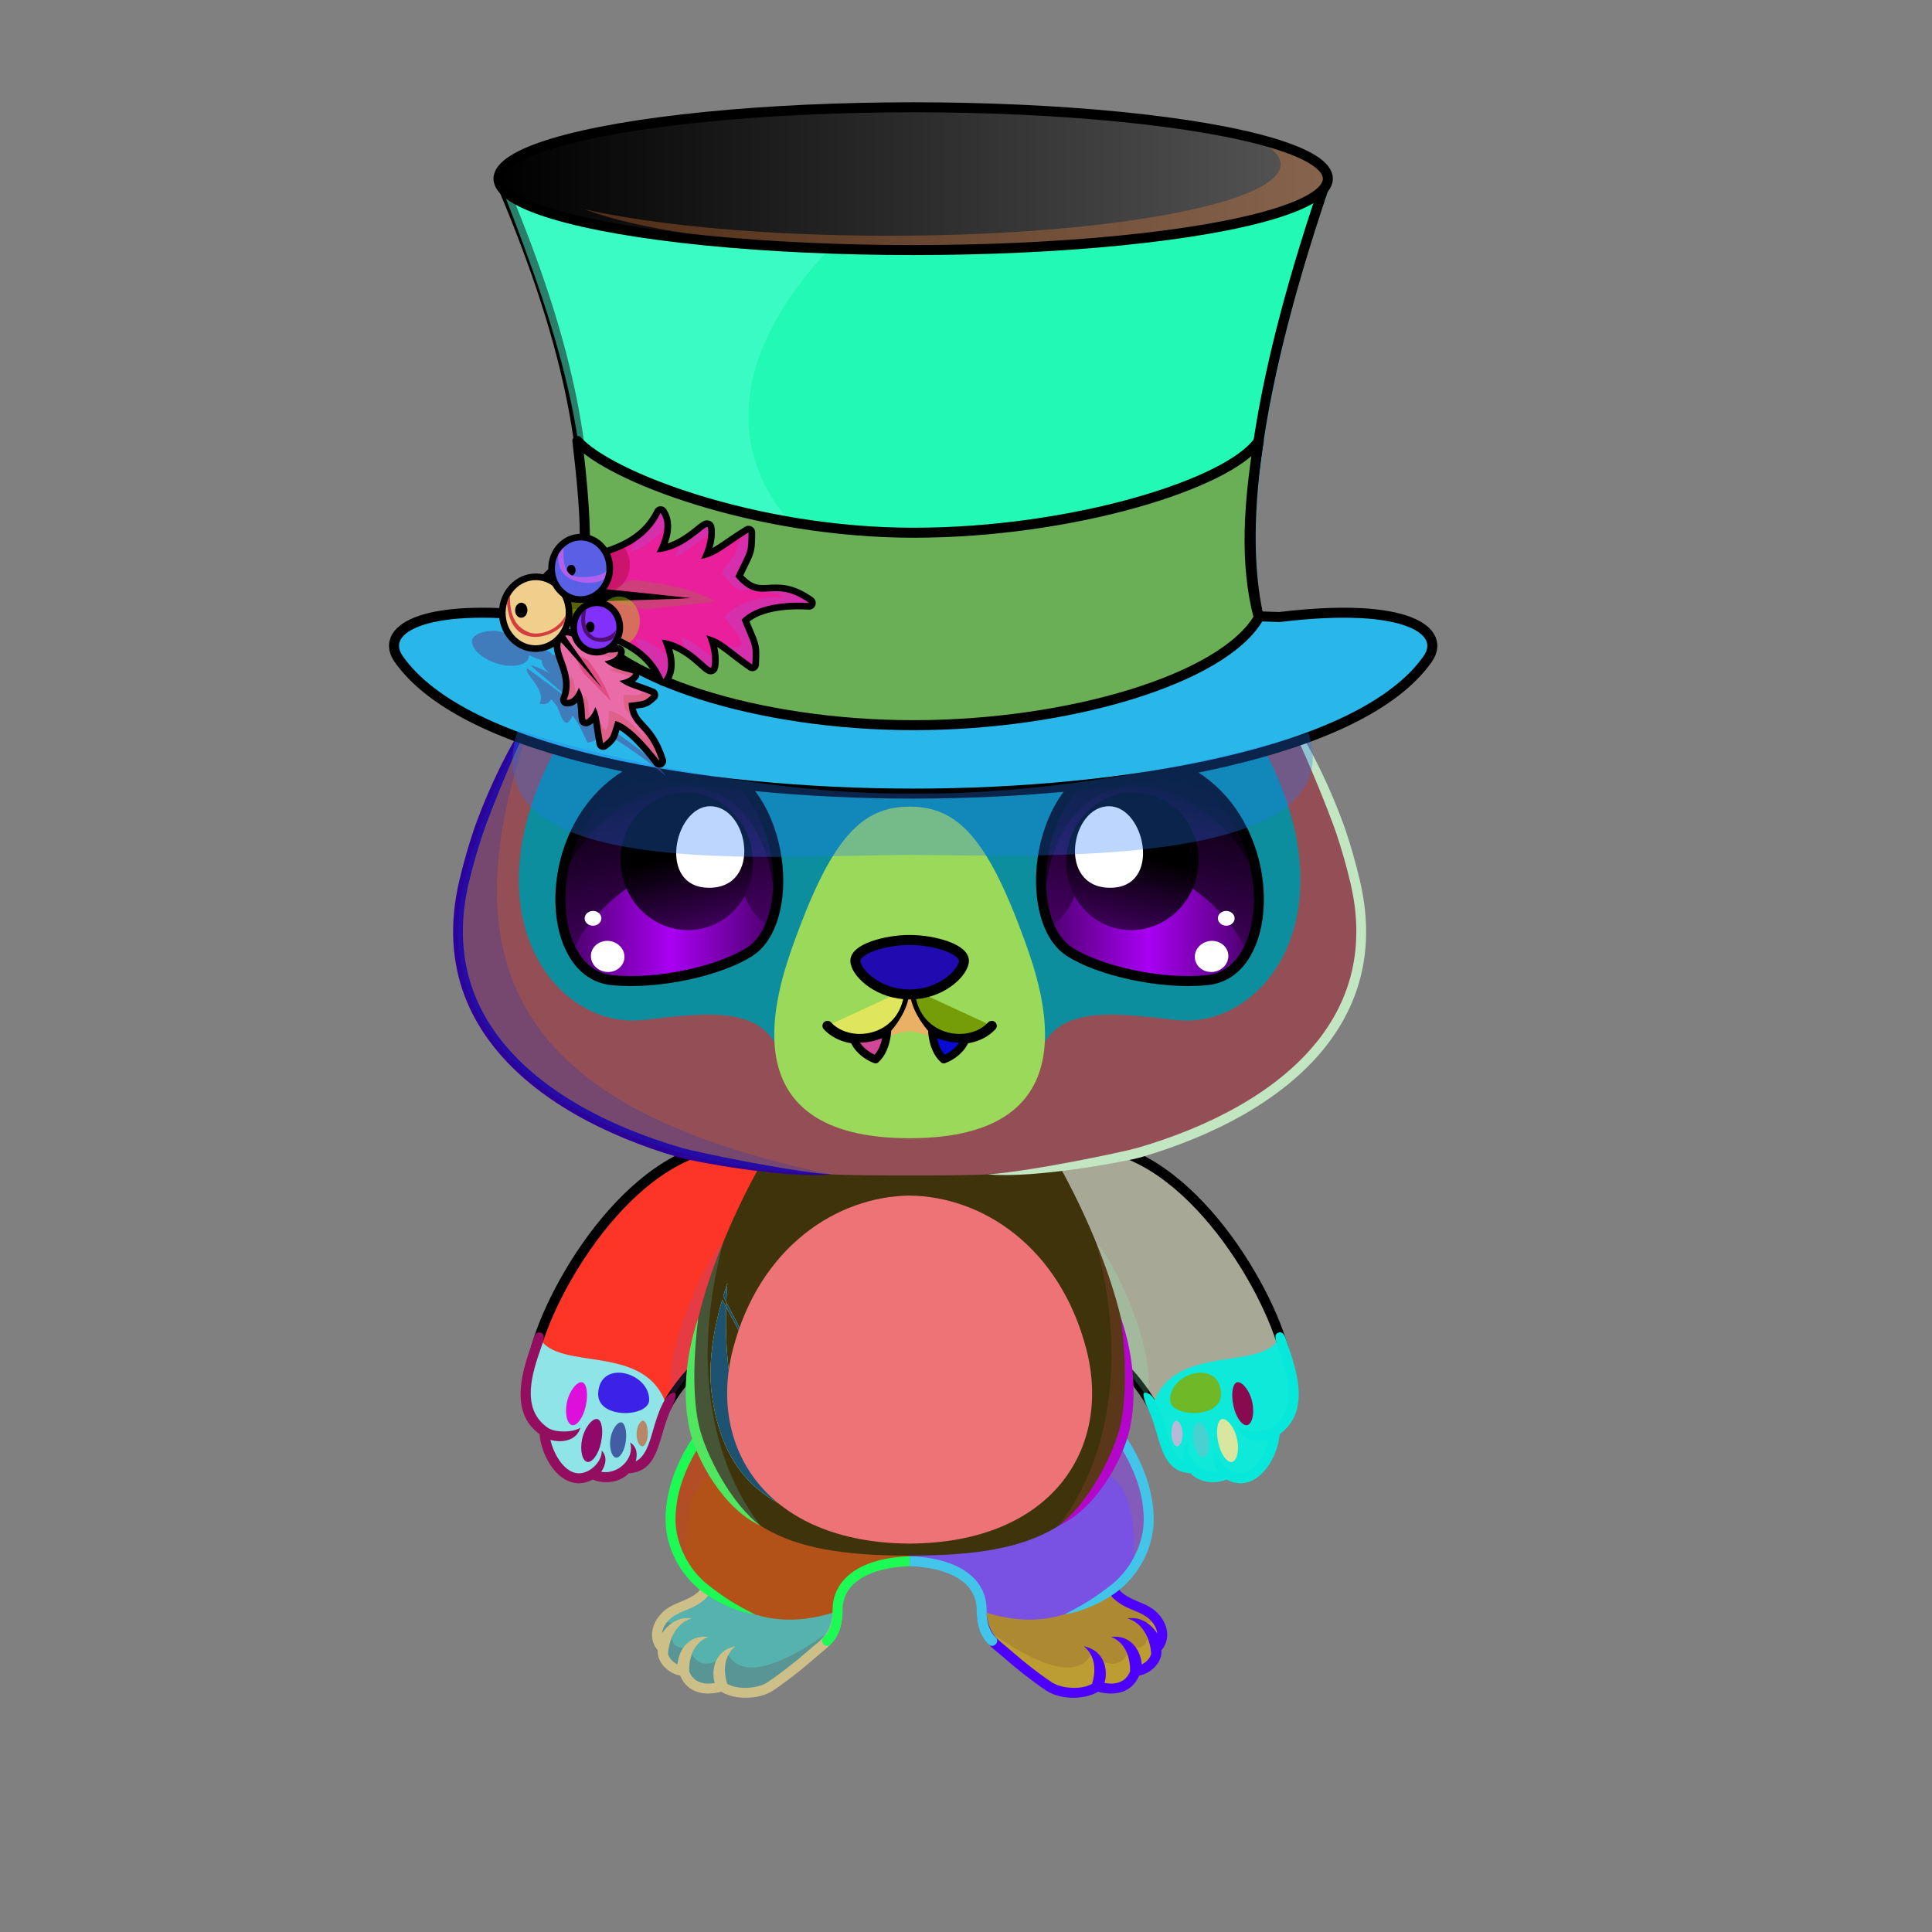 <svg xmlns="http://www.w3.org/2000/svg" xmlns:xlink="http://www.w3.org/1999/xlink" style="shape-rendering:geometricPrecision; text-rendering:geometricPrecision; image-rendering:optimizeQuality; fill-rule:evenodd; clip-rule:evenodd" version="1.1" viewBox="0 0 29000 29000" xml:space="preserve"><rect x="0" y="0" width="29000" height="29000" fill="#808080" stroke="none"/><defs><style type="text/css">.HairBack-Bear0fil22 {fill:none}
.Tail-Bear0fil22 {fill:none}
.RightFoot-Bear0fil35 {fill:#707070}
.RightFoot-Bear0fil14 {fill:black;fill-opacity:0.2}
.RightFoot-Bear0fil32 {fill:black;fill-rule:nonzero}
.RightLeg-Bear0fil437 {fill:url(#RightLeg-Bear0id151)}
.RightLeg-Bear0fil14 {fill:black;fill-opacity:0.2}
.RightLeg-Bear0fil32 {fill:black;fill-rule:nonzero}
.LeftFoot-Bear0fil35 {fill:#707070}
.LeftFoot-Bear0fil14 {fill:black;fill-opacity:0.2}
.LeftFoot-Bear0fil32 {fill:black;fill-rule:nonzero}
.LeftLeg-Bear0fil447 {fill:url(#LeftLeg-Bear0id520)}
.LeftLeg-Bear0fil14 {fill:black;fill-opacity:0.2}
.LeftLeg-Bear0fil32 {fill:black;fill-rule:nonzero}
.RightHand-Bear0fil452 {fill:url(#RightHand-Bear0id388)}
.RightHand-Bear0fil14 {fill:black;fill-opacity:0.2}
.RightHand-Bear0fil22 {fill:none}
.RightHand-Bear0str0 {stroke:black;stroke-width:150;stroke-linecap:round;stroke-linejoin:round}
.RightPaw-Bear0fil457 {fill:#565656}
.RightPaw-Bear0fil32 {fill:black;fill-rule:nonzero}
.RightPaw-Bear0fil458 {fill:#A16A6A}
.LeftHand-Bear0fil465 {fill:url(#LeftHand-Bear0id386)}
.LeftHand-Bear0fil14 {fill:black;fill-opacity:0.2}
.LeftHand-Bear0fil22 {fill:none}
.LeftHand-Bear0str0 {stroke:black;stroke-width:150;stroke-linecap:round;stroke-linejoin:round}
.LeftPaw-Bear0fil457 {fill:#565656}
.LeftPaw-Bear0fil32 {fill:black;fill-rule:nonzero}
.LeftPaw-Bear0fil458 {fill:#A16A6A}
.Body-Bear0fil476 {fill:url(#Body-Bear0id267)}
.Body-Bear0fil14 {fill:black;fill-opacity:0.2}
.Body-Bear0fil32 {fill:black;fill-rule:nonzero}
.Body-Bear0fil22 {fill:none}
.Body-Bear0fil477 {fill:url(#Body-Bear0id310)}
.Head-Bear8fil517 {fill:url(#Head-Bear8id321)}
.Head-Bear8fil32 {fill:black;fill-rule:nonzero}
.Head-Bear8fil14 {fill:black;fill-opacity:0.2}
.Head-Bear8fil527 {fill:url(#Head-Bear8id852)}
.Head-Bear8fil528 {fill:url(#Head-Bear8id600)}
.Mouth-Bear5fil100 {fill:black}
.Mouth-Bear5fil22 {fill:none}
.Mouth-Bear5str0 {stroke:black;stroke-width:150;stroke-linecap:round;stroke-linejoin:round}
.Mouth-Bear5fil152 {fill:white}
.Mouth-Bear5str9 {stroke:black;stroke-width:120;stroke-linecap:round;stroke-linejoin:round}
.Eyes-Bear0fil155 {fill:#2f2f2f}
.Eyes-Bear0fil529 {fill:url(#Eyes-Bear0id983)}
.Eyes-Bear0fil530 {fill:url(#Eyes-Bear0id917)}
.Eyes-Bear0fil157 {fill:black;fill-opacity:0.502}
.Eyes-Bear0fil152 {fill:white}
.Eyes-Bear0fil531 {fill:url(#Eyes-Bear0id697)}
.Eyes-Bear0fil532 {fill:url(#Eyes-Bear0id982)}
.Eyes-Bear0fil533 {fill:url(#Eyes-Bear0id985)}
.Eyes-Bear0fil534 {fill:url(#Eyes-Bear0id671)}
.Eyes-Bear0fil22 {fill:none}
.Eyes-Bear0str4 {stroke:black;stroke-width:150}
.Moustache-Bear0fil22 {fill:none}
.Nose-Bear0fil598 {fill:url(#Nose-Bear0id451)}
.Nose-Bear0str0 {stroke:black;stroke-width:150;stroke-linecap:round;stroke-linejoin:round}
.HatSnowman-Bigfil248 {fill:url(#HatSnowman-Bigid156)}
.HatSnowman-Bigfil219 {fill:white;fill-opacity:0.302}
.HatSnowman-Bigfil249 {fill:url(#HatSnowman-Bigid158)}
.HatSnowman-Bigfil38 {fill:white;fill-opacity:0.2}
.HatSnowman-Bigfil250 {fill:url(#HatSnowman-Bigid104)}
.HatSnowman-Bigfil251 {fill:url(#HatSnowman-Bigid162)}
.HatSnowman-Bigfil252 {fill:url(#HatSnowman-Bigid55)}
.HatSnowman-Bigfil224 {fill:black;fill-opacity:0.502}
.HatSnowman-Bigfil146 {fill:black;fill-opacity:0.302}
.HatSnowman-Bigfil225 {fill:black;fill-opacity:0.6}
.HatSnowman-Bigfil253 {fill:url(#HatSnowman-Bigid105)}
.HatSnowman-Bigfil227 {fill:#B0CB1F;fill-opacity:0.2}
.HatSnowman-Bigfil228 {fill:#B0CB1F;fill-opacity:0.302}
.HatSnowman-Bigfil254 {fill:url(#HatSnowman-Bigid102)}
.HatSnowman-Bigfil231 {fill:black;fill-opacity:0.4}
.HatSnowman-Bigfil255 {fill:url(#HatSnowman-Bigid178)}
.HatSnowman-Bigfil256 {fill:url(#HatSnowman-Bigid177)}
.HatSnowman-Bigfil257 {fill:url(#HatSnowman-Bigid175)}
.HatSnowman-Bigfil236 {fill:#4A0404}
.HatSnowman-Bigfil237 {fill:#450808}
.HatSnowman-Bigfil80 {fill:none}
.HatSnowman-Bigstr0 {stroke:black;stroke-width:150;stroke-linecap:round;stroke-linejoin:round;stroke-miterlimit:22.926}
.HatSnowman-Bigstr3 {stroke:black;stroke-width:200;stroke-linecap:round;stroke-linejoin:round;stroke-miterlimit:22.926}
.HatSnowman-Bigfil230 {fill:none}
.HatSnowman-Bigstr8 {stroke:black;stroke-width:200;stroke-linecap:round;stroke-linejoin:round;stroke-miterlimit:22.926;stroke-opacity:0.4}
.HatSnowman-Bigstr9 {stroke:black;stroke-width:20;stroke-linecap:round;stroke-linejoin:round;stroke-miterlimit:22.926;stroke-opacity:0.4}
.HatSnowman-Bigstr10 {stroke:black;stroke-width:200;stroke-linecap:round;stroke-linejoin:round;stroke-miterlimit:22.926}
.HatSnowman-Bigfil235 {fill:black}
.HatSnowman-Bigstr11 {stroke:black;stroke-width:20;stroke-linecap:round;stroke-linejoin:round;stroke-miterlimit:22.926}
</style><linearGradient gradientUnits="objectBoundingBox" id="RightLeg-Bear0id151" x1="50%" x2="50%" xlink:href="#RightLeg-Bear0id150" y1="100%" y2="0%">
  </linearGradient><linearGradient gradientUnits="objectBoundingBox" id="LeftLeg-Bear0id520" x1="50%" x2="50%" xlink:href="#LeftLeg-Bear0id150" y1="100%" y2="0%">
  </linearGradient><linearGradient gradientUnits="objectBoundingBox" id="RightHand-Bear0id388" x1="36.996%" x2="63.003%" xlink:href="#RightHand-Bear0id75" y1="2.665%" y2="97.335%">
  </linearGradient><linearGradient gradientUnits="objectBoundingBox" id="LeftHand-Bear0id386" x1="63.004%" x2="36.997%" xlink:href="#LeftHand-Bear0id75" y1="2.665%" y2="97.335%">
  </linearGradient><linearGradient gradientUnits="objectBoundingBox" id="Body-Bear0id267" x1="50%" x2="50%" xlink:href="#Body-Bear0id266" y1="0%" y2="100%">
  </linearGradient><linearGradient gradientUnits="userSpaceOnUse" id="Body-Bear0id310" x1="13653.8" x2="13653.8" y1="17946" y2="23169.7">
   <stop offset="0" style="stop-opacity:1; stop-color:#e3d8d8"/>
   <stop offset="0.478" style="stop-opacity:1; stop-color:#efefef"/>
   <stop offset="1" style="stop-opacity:1; stop-color:#efefef"/>
  </linearGradient><linearGradient gradientUnits="objectBoundingBox" id="Head-Bear8id321" x1="50%" x2="50%" y1="0%" y2="100%">
   <stop offset="0" style="stop-opacity:1; stop-color:#707070"/>
   <stop offset="0.58" style="stop-opacity:1; stop-color:#565656"/>
   <stop offset="1" style="stop-opacity:1; stop-color:#302e2e"/>
  </linearGradient><linearGradient gradientUnits="userSpaceOnUse" id="Head-Bear8id852" x1="13653.8" x2="13653.8" xlink:href="#Head-Bear8id18" y1="8690.94" y2="16185.8">
  </linearGradient><linearGradient gradientUnits="userSpaceOnUse" id="Head-Bear8id600" x1="13653.8" x2="13653.8" xlink:href="#Head-Bear8id133" y1="17084.8" y2="12108.4">
  </linearGradient><linearGradient gradientUnits="userSpaceOnUse" id="Eyes-Bear0id983" x1="10404.6" x2="9688.57" xlink:href="#Eyes-Bear0id27" y1="14613.2" y2="11514.3">
  </linearGradient><linearGradient gradientUnits="userSpaceOnUse" id="Eyes-Bear0id917" x1="8622.87" x2="11521.7" xlink:href="#Eyes-Bear0id57" y1="13926.2" y2="13926.2">
  </linearGradient><linearGradient gradientUnits="userSpaceOnUse" id="Eyes-Bear0id697" x1="10071.8" x2="10548.5" xlink:href="#Eyes-Bear0id384" y1="11919.6" y2="13937.8">
  </linearGradient><linearGradient gradientUnits="userSpaceOnUse" id="Eyes-Bear0id982" x1="16903.1" x2="17619.1" xlink:href="#Eyes-Bear0id27" y1="14613.2" y2="11514.3">
  </linearGradient><linearGradient gradientUnits="userSpaceOnUse" id="Eyes-Bear0id985" x1="15786" x2="18684.8" xlink:href="#Eyes-Bear0id57" y1="13926.2" y2="13926.2">
  </linearGradient><linearGradient gradientUnits="userSpaceOnUse" id="Eyes-Bear0id671" x1="17235.9" x2="16759.1" xlink:href="#Eyes-Bear0id384" y1="11919.6" y2="13937.8">
  </linearGradient><linearGradient gradientUnits="userSpaceOnUse" id="Nose-Bear0id451" x1="13653.8" x2="13653.8" y1="14108.6" y2="14926.9">
   <stop offset="0" style="stop-opacity:1; stop-color:#FFCCCC"/>
   <stop offset="1" style="stop-opacity:1; stop-color:#453F2C"/>
  </linearGradient><linearGradient gradientUnits="userSpaceOnUse" id="HatSnowman-Bigid156" x1="5914.14" x2="21500" xlink:href="#HatSnowman-Bigid154" y1="10554.63" y2="10554.63">
  </linearGradient><linearGradient gradientUnits="userSpaceOnUse" id="HatSnowman-Bigid158" x1="7496.95" x2="19917.06" xlink:href="#HatSnowman-Bigid155" y1="6648.28" y2="6648.28">
  </linearGradient><linearGradient gradientUnits="userSpaceOnUse" id="HatSnowman-Bigid104" x1="8027.63" x2="9253.71" y1="5786.09" y2="5588.11">
   <stop offset="0" style="stop-opacity:1; stop-color:#8C8C8C"/>
   <stop offset="0.62" style="stop-opacity:1; stop-color:#272727"/>
   <stop offset="1" style="stop-opacity:1; stop-color:#272727"/>
  </linearGradient><linearGradient gradientUnits="userSpaceOnUse" id="HatSnowman-Bigid162" x1="7482.57" x2="19930.55" xlink:href="#HatSnowman-Bigid160" y1="2681.9" y2="2681.9">
  </linearGradient><linearGradient gradientUnits="userSpaceOnUse" id="HatSnowman-Bigid55" x1="8666.19" x2="18894.37" xlink:href="#HatSnowman-Bigid16" y1="8751.54" y2="8751.54">
  </linearGradient><linearGradient gradientUnits="userSpaceOnUse" id="HatSnowman-Bigid105" x1="8400.04" x2="9987.15" xlink:href="#HatSnowman-Bigid74" y1="10449.03" y2="10099.03">
  </linearGradient><linearGradient gradientUnits="userSpaceOnUse" id="HatSnowman-Bigid102" x1="9300.59" x2="11032.92" xlink:href="#HatSnowman-Bigid74" y1="10187.03" y2="7718.79">
  </linearGradient><radialGradient cx="8067.88" cy="9060.33" fx="8067.88" fy="9060.33" gradientTransform="matrix(-1.225 -0.819 0.762 -1.331 11049 27724)" gradientUnits="userSpaceOnUse" id="HatSnowman-Bigid178" r="312.84" xlink:href="#HatSnowman-Bigid169">
  </radialGradient><radialGradient cx="9069.43" cy="9289.88" fx="9069.43" fy="9289.88" gradientTransform="matrix(0.04 -1.428 1.318 0.037 -3538 21900)" gradientUnits="userSpaceOnUse" id="HatSnowman-Bigid177" r="224.84" xlink:href="#HatSnowman-Bigid169">
  </radialGradient><radialGradient cx="8816.63" cy="8296.79" fx="8816.63" fy="8296.79" gradientTransform="matrix(0.045 -1.612 1.488 0.042 -3928 22167)" gradientUnits="userSpaceOnUse" id="HatSnowman-Bigid175" r="259.77" xlink:href="#HatSnowman-Bigid169">
  </radialGradient><linearGradient gradientUnits="userSpaceOnUse" id="RightLeg-Bear0id150" x1="15526.7" x2="15526.7" y1="24311.8" y2="20742.8">
   <stop offset="0" style="stop-opacity:1; stop-color:#707070"/>
   <stop offset="0.278" style="stop-opacity:1; stop-color:#707070"/>
   <stop offset="1" style="stop-opacity:1; stop-color:#565656"/>
  </linearGradient><linearGradient gradientUnits="userSpaceOnUse" id="LeftLeg-Bear0id150" x1="15526.7" x2="15526.7" y1="24311.8" y2="20742.8">
   <stop offset="0" style="stop-opacity:1; stop-color:#707070"/>
   <stop offset="0.278" style="stop-opacity:1; stop-color:#707070"/>
   <stop offset="1" style="stop-opacity:1; stop-color:#565656"/>
  </linearGradient><linearGradient gradientUnits="userSpaceOnUse" id="RightHand-Bear0id75" x1="17042.3" x2="17994.1" y1="17293.3" y2="21110.7">
   <stop offset="0" style="stop-opacity:1; stop-color:#302e2e"/>
   <stop offset="0.078" style="stop-opacity:1; stop-color:#302e2e"/>
   <stop offset="0.769" style="stop-opacity:1; stop-color:#565656"/>
   <stop offset="1" style="stop-opacity:1; stop-color:#565656"/>
  </linearGradient><linearGradient gradientUnits="userSpaceOnUse" id="LeftHand-Bear0id75" x1="17042.3" x2="17994.1" y1="17293.3" y2="21110.7">
   <stop offset="0" style="stop-opacity:1; stop-color:#302e2e"/>
   <stop offset="0.078" style="stop-opacity:1; stop-color:#302e2e"/>
   <stop offset="0.769" style="stop-opacity:1; stop-color:#565656"/>
   <stop offset="1" style="stop-opacity:1; stop-color:#565656"/>
  </linearGradient><linearGradient gradientUnits="userSpaceOnUse" id="Body-Bear0id266" x1="13653.8" x2="13653.8" y1="17442" y2="23250.9">
   <stop offset="0" style="stop-opacity:1; stop-color:#302e2e"/>
   <stop offset="0.059" style="stop-opacity:1; stop-color:#302e2e"/>
   <stop offset="0.529" style="stop-opacity:1; stop-color:#565656"/>
   <stop offset="1" style="stop-opacity:1; stop-color:#707070"/>
  </linearGradient><linearGradient gradientUnits="userSpaceOnUse" id="Head-Bear8id18" x1="10235.1" x2="10235.1" y1="19681.2" y2="17649.5">
   <stop offset="0" style="stop-opacity:1; stop-color:#545454"/>
   <stop offset="1" style="stop-opacity:1; stop-color:#2f2f2f"/>
  </linearGradient><linearGradient gradientUnits="userSpaceOnUse" id="Head-Bear8id133" x1="13681.9" x2="13681.9" y1="17844" y2="15520.7">
   <stop offset="0" style="stop-opacity:1; stop-color:#e3d8d8"/>
   <stop offset="1" style="stop-opacity:1; stop-color:#efefef"/>
  </linearGradient><linearGradient gradientUnits="userSpaceOnUse" id="Eyes-Bear0id27" x1="16937.6" x2="16937.6" y1="14961.3" y2="11448.6">
   <stop offset="0" style="stop-opacity:1; stop-color:#500073"/>
   <stop offset="1" style="stop-opacity:1; stop-color:black"/>
  </linearGradient><linearGradient gradientUnits="objectBoundingBox" id="Eyes-Bear0id57" x1="100%" x2="0%" y1="50%" y2="50%">
   <stop offset="0" style="stop-opacity:1; stop-color:#500073"/>
   <stop offset="0.502" style="stop-opacity:1; stop-color:#a900f2"/>
   <stop offset="1" style="stop-opacity:1; stop-color:#500073"/>
  </linearGradient><linearGradient gradientUnits="userSpaceOnUse" id="Eyes-Bear0id384" x1="16417.8" x2="16417.8" y1="11784.3" y2="14068.5">
   <stop offset="0" style="stop-opacity:1; stop-color:black"/>
   <stop offset="0.45" style="stop-opacity:1; stop-color:black"/>
   <stop offset="1" style="stop-opacity:1; stop-color:#3e0059"/>
  </linearGradient><linearGradient gradientUnits="userSpaceOnUse" id="HatSnowman-Bigid154" x1="6443.87" x2="20920.13" y1="11093.1" y2="11093.1">
   <stop offset="0" style="stop-opacity:1; stop-color:black"/>
   <stop offset="0.678" style="stop-opacity:1; stop-color:#575757"/>
   <stop offset="1" style="stop-opacity:1; stop-color:black"/>
  </linearGradient><linearGradient gradientUnits="userSpaceOnUse" id="HatSnowman-Bigid155" x1="7914" x2="19449.88" y1="7464.85" y2="7464.85">
   <stop offset="0" style="stop-opacity:1; stop-color:#616161"/>
   <stop offset="0.231" style="stop-opacity:1; stop-color:black"/>
   <stop offset="0.478" style="stop-opacity:1; stop-color:black"/>
   <stop offset="0.671" style="stop-opacity:1; stop-color:#5C5C5C"/>
   <stop offset="0.82" style="stop-opacity:1; stop-color:#212121"/>
   <stop offset="1" style="stop-opacity:1; stop-color:#424242"/>
  </linearGradient><linearGradient gradientUnits="userSpaceOnUse" id="HatSnowman-Bigid160" x1="8236.21" x2="19126.89" y1="5826.39" y2="5826.39">
   <stop offset="0" style="stop-opacity:1; stop-color:black"/>
   <stop offset="1" style="stop-opacity:1; stop-color:#575757"/>
  </linearGradient><linearGradient gradientUnits="userSpaceOnUse" id="HatSnowman-Bigid16" x1="9000" x2="18500" y1="9418.36" y2="9418.36">
   <stop offset="0" style="stop-opacity:1; stop-color:#240000"/>
   <stop offset="0.294" style="stop-opacity:1; stop-color:#530802"/>
   <stop offset="0.588" style="stop-opacity:1; stop-color:#8C0E00"/>
   <stop offset="0.702" style="stop-opacity:1; stop-color:#BA2312"/>
   <stop offset="0.761" style="stop-opacity:1; stop-color:#AD150A"/>
   <stop offset="0.812" style="stop-opacity:1; stop-color:#BA2312"/>
   <stop offset="1" style="stop-opacity:1; stop-color:#821104"/>
  </linearGradient><linearGradient gradientUnits="userSpaceOnUse" id="HatSnowman-Bigid74" x1="9826.79" x2="11342.4" y1="12392.6" y2="10233.15">
   <stop offset="0" style="stop-opacity:1; stop-color:#051405"/>
   <stop offset="0.212" style="stop-opacity:1; stop-color:#081706"/>
   <stop offset="0.471" style="stop-opacity:1; stop-color:#18840E"/>
   <stop offset="0.78" style="stop-opacity:1; stop-color:#8FC23C"/>
   <stop offset="1" style="stop-opacity:1; stop-color:#057A07"/>
  </linearGradient><radialGradient cx="23426.16" cy="5813.67" fx="23426.16" fy="5813.67" gradientTransform="matrix(0.81 -1.288 1.395 0.748 -3656 31629)" gradientUnits="userSpaceOnUse" id="HatSnowman-Bigid169" r="229.66">
   <stop offset="0" style="stop-opacity:1; stop-color:#ED8E8E"/>
   <stop offset="0.18" style="stop-opacity:1; stop-color:#DE4949"/>
   <stop offset="0.349" style="stop-opacity:1; stop-color:#C73232"/>
   <stop offset="0.6" style="stop-opacity:1; stop-color:#990000"/>
   <stop offset="0.871" style="stop-opacity:1; stop-color:#590B0B"/>
   <stop offset="0.961" style="stop-opacity:1; stop-color:#4A0C0C"/>
   <stop offset="0.039" style="stop-opacity:1; stop-color:#9A4848"/>
   <stop offset="1" style="stop-opacity:1; stop-color:#470202"/>
  </radialGradient></defs><g id="HairBack-Bear0">
 <animateTransform additive="sum" attributeName="transform" dur="10" repeatCount="indefinite" type="translate" values="0;0 200;0;0 200;0;0 200;0;0 200;0"/>
  <rect class="HairBack-Bear0fil22" height="998" width="1061" x="13124" y="20899"/>
 </g><g id="Tail-Bear0">
  <rect class="Tail-Bear0fil22" height="1129" width="1129" x="13089" y="21055"/>
 </g><g id="RightFoot-Bear0">
  <path class="RightFoot-Bear0fil35" d="M17045 25080c-66,213 -260,328 -578,232 -82,82 -466,170 -720,2 -241,-159 -607,-457 -720,-564 -96,-91 -335,-220 -291,-565 777,87 1299,173 1927,-306 18,146 320,205 479,267 233,89 426,392 211,604 42,135 -122,330 -308,330z" style="fill:#ad8931"/>
  <path class="RightFoot-Bear0fil14" d="M16490 25327c320,133 480,-45 565,-254 204,-15 307,-138 301,-308 28,-45 52,-79 86,-174 31,-139 -54,-325 -125,-351 31,144 -137,125 -191,129 232,292 -30,451 -178,321 -4,299 -321,400 -555,107 -111,282 -514,451 -1612,-364 1095,1261 1346,941 1709,894z" style="fill:#fcee3b"/>
  <path class="RightFoot-Bear0fil32" d="M16963 25089c-68,167 -221,202 -384,173 53,-171 15,-486 -309,-550 160,131 191,345 122,563 -153,91 -454,76 -604,-23 -105,-69 -235,-166 -357,-262 -142,-112 -270,-229 -408,-342 -98,-80 -205,-212 -213,-454 5,-41 -24,-78 -65,-83 -41,-5 -84,23 -83,65 7,344 143,486 266,587 138,114 267,232 411,345 124,97 257,197 366,269 205,135 567,145 776,17 252,66 509,18 618,-243 169,-27 352,-197 334,-378 149,-177 94,-405 -60,-562 -136,-138 -294,-154 -454,-250 -66,-40 -120,-83 -125,-121l-137 73c20,64 119,137 185,176 138,83 316,117 424,227 53,54 98,127 105,203 -87,-137 -253,-261 -447,-225 213,57 340,284 356,532 -17,67 -81,130 -143,158 -9,-180 -141,-449 -459,-414 197,78 290,282 285,519z" style="fill:#4d00fb"/>
 </g><g id="LeftFoot-Bear0">
  <path class="LeftFoot-Bear0fil35" d="M10263 25080c66,213 260,328 578,232 82,82 466,170 720,2 241,-159 607,-457 719,-564 96,-91 336,-220 292,-565 -777,87 -1299,173 -1927,-306 -19,146 -321,205 -479,267 -233,89 -427,392 -211,604 -42,135 121,330 308,330z" style="fill:#55b2ac"/>
  <path class="LeftFoot-Bear0fil14" d="M10817 25327c-320,133 -479,-45 -565,-254 -203,-15 -307,-138 -301,-308 -27,-45 -52,-79 -85,-174 -32,-139 54,-325 124,-351 -30,144 137,125 192,129 -233,292 29,451 178,321 4,299 321,400 554,107 112,282 515,451 1613,-364 -1095,1261 -1346,941 -1710,894z" style="fill:#6a2732"/>
  <path class="LeftFoot-Bear0fil32" d="M10345 25089c68,167 220,202 384,173 -54,-171 -16,-486 309,-550 -160,131 -191,345 -122,563 153,91 454,76 604,-23 104,-69 234,-166 356,-262 143,-112 271,-229 409,-342 97,-80 205,-212 213,-454 -5,-41 24,-78 65,-83 41,-5 84,23 83,65 -7,344 -143,486 -266,587 -139,114 -268,232 -411,345 -124,97 -258,197 -367,269 -205,135 -567,145 -776,17 -251,66 -509,18 -617,-243 -169,-27 -352,-197 -335,-378 -149,-177 -93,-405 61,-562 136,-138 294,-154 454,-250 66,-40 120,-83 125,-121l137 73c-20,64 -120,137 -185,176 -139,83 -316,117 -425,227 -53,54 -97,127 -104,203 86,-137 252,-261 447,-225 -213,57 -341,284 -357,532 18,67 82,130 144,158 8,-180 141,-449 459,-414 -197,78 -291,282 -285,519z" style="fill:#ccc088"/>
 </g><g id="RightLeg-Bear0">
  <path class="RightLeg-Bear0fil437" d="M13654 20747c651,0 2263,-52 2620,230 303,239 971,977 969,1838 -2,444 -257,819 -524,1020 -578,425 -1151,626 -1983,350 7,-583 -643,-742 -1082,-749l0 -2689z" style="fill:#7952e4"/>
  <path class="RightLeg-Bear0fil14" d="M16988 23561c110,-131 245,-442 245,-600 2,-776 -323,-1481 -652,-1782 -248,370 -56,940 55,979 367,105 445,994 352,1403z" style="fill:#ad7e0b"/>
  <path class="RightLeg-Bear0fil32" d="M16690 23782c-238,187 -417,303 -711,449 260,-35 573,-178 785,-337 332,-249 552,-662 553,-1079 1,-360 -110,-698 -263,-990 -227,-429 -547,-760 -734,-907 -32,-26 -79,-20 -105,12 -25,33 -20,80 13,105 175,139 478,451 693,860 144,273 248,587 247,920 -1,358 -198,746 -478,967zm-1745 794c71,68 -33,176 -104,108 -135,-130 -182,-317 -180,-500 3,-218 -99,-369 -246,-471 -213,-147 -519,-198 -761,-203l0 -149 1 0c265,5 604,62 845,229 186,129 314,320 310,596 -1,139 31,290 135,390z" style="fill:#42c5e9"/>
 </g><g id="LeftLeg-Bear0">
  <path class="LeftLeg-Bear0fil447" d="M13654 20747c-651,0 -2264,-52 -2620,230 -303,239 -971,977 -969,1838 1,444 256,819 524,1020 578,425 1150,626 1983,350 -7,-583 642,-742 1082,-749l0 -2689z" style="fill:#b25118"/>
  <path class="LeftLeg-Bear0fil14" d="M10320 23561c-110,-131 -245,-442 -245,-600 -3,-776 323,-1481 652,-1782 248,370 56,940 -56,979 -366,105 -444,994 -351,1403z" style="fill:#b73e5c"/>
  <path class="LeftLeg-Bear0fil32" d="M10618 23782c238,187 417,303 711,449 -260,-35 -573,-178 -785,-337 -332,-249 -552,-662 -554,-1079 -1,-360 110,-698 264,-990 226,-429 547,-760 734,-907 32,-26 79,-20 104,12 26,33 20,80 -12,105 -175,139 -478,451 -694,860 -143,273 -247,587 -246,920 1,358 198,746 478,967zm1745 794c-71,68 32,176 103,108 135,-130 183,-317 181,-500 -3,-218 98,-369 246,-471 212,-147 519,-198 761,-203l0 -149 -1 0c-265,5 -604,62 -845,229 -186,129 -314,320 -311,596 2,139 -31,290 -134,390z" style="fill:#1cfa53"/>
 </g><g id="RightHand-Bear0">
 <animateTransform additive="sum" attributeName="transform" dur="10" repeatCount="indefinite" type="translate" values="0;0 200;0;0 200;0;0 200;0;0 200;0"/>
  <path class="RightHand-Bear0fil452" d="M16111 17210c1487,-179 2823,1880 3151,3021 160,558 -1806,1220 -1964,882 -68,-147 -295,-477 -571,-705 -149,-820 -321,-1468 -1092,-3106 169,-47 290,-69 476,-92z" style="fill:#22419c"/>
  <path class="RightHand-Bear0fil22 RightHand-Bear0str0" d="M16111 17205c1487,-179 2823,1880 3151,3021 160,558 -1806,1220 -1964,882 -68,-147 -295,-477 -571,-705 -149,-820 -321,-1468 -1092,-3106 169,-47 290,-69 476,-92z" style="fill:#a7a895"/>
  <path class="RightHand-Bear0fil14" d="M17217 20971c-131,-206 -302,-406 -490,-563 -50,-606 -203,-1164 -276,-1762 236,212 930,1618 766,2325z" style="fill:#8dfec6"/>
 </g><g id="LeftHand-Bear0">
 <animateTransform additive="sum" attributeName="transform" dur="10" repeatCount="indefinite" type="translate" values="0;0 200;0;0 200;0;0 200;0;0 200;0"/>
  <path class="LeftHand-Bear0fil465" d="M11197 17210c-1488,-179 -2824,1880 -3151,3021 -160,558 1806,1220 1963,882 69,-147 296,-477 571,-705 149,-820 322,-1468 1092,-3106 -168,-47 -290,-69 -475,-92z" style="fill:#4e0ca2"/>
  <path class="LeftHand-Bear0fil22 LeftHand-Bear0str0" d="M11197 17205c-1488,-179 -2824,1880 -3151,3021 -160,558 1806,1220 1963,882 69,-147 296,-477 571,-705 149,-820 322,-1468 1092,-3106 -168,-47 -290,-69 -475,-92z" style="fill:#fd3526"/>
  <path class="LeftHand-Bear0fil14" d="M10090 20971c132,-206 303,-406 490,-563 51,-606 203,-1164 276,-1762 -235,212 -929,1618 -766,2325z" style="fill:#9456bb"/>
 </g><g id="Body-Bear0">
 <animateTransform additive="sum" attributeName="transform" dur="10" repeatCount="indefinite" type="translate" values="0;0 200;0;0 200;0;0 200;0;0 200;0"/>
  <path class="Body-Bear0fil476" d="M13654 23351c1692,-3 2768,-307 3233,-1926 302,-1052 -330,-2764 -1019,-3983 -551,110 -1409,139 -2214,150 -806,-11 -1663,-40 -2215,-150 -688,1219 -1321,2931 -1018,3983 465,1619 1541,1923 3233,1926z" style="fill:#3f330b"/>
  <path class="Body-Bear0fil14" d="M11416 22901c-455,-288 -787,-750 -995,-1476 -211,-735 34,-1792 435,-2779 -591,2230 70,3628 560,4255z" style="fill:#60dee1"/>
  <path class="Body-Bear0fil32" d="M11416 22901c-539,-241 -960,-968 -1067,-1455 -108,-487 -59,-1102 131,-1659 -71,577 -87,1191 13,1618 104,444 495,1184 923,1496z" style="fill:#51e65f"/>
  <path class="Body-Bear0fil22" d="M12621 22856c-1016,-156 -1749,-629 -1932,-1889 -2,-17 -5,-34 -7,-51l0 -4c-2,-16 -4,-32 -5,-48l-1 -7c-1,-15 -3,-31 -4,-46l0 -8c-2,-15 -3,-30 -3,-46l-1 -8c-1,-16 -1,-31 -2,-47l0 -6c-1,-17 -1,-34 -1,-51l0 -5c0,-17 0,-34 0,-50l0 -8c0,-15 0,-31 1,-47l0 -9c1,-15 1,-30 2,-46l0 -11c1,-14 2,-29 3,-44l1 -12c1,-15 2,-29 3,-44l1 -13c1,-15 3,-31 4,-46l2 -14c1,-15 3,-30 5,-44l1 -15c2,-14 4,-27 5,-41l3 -18c2,-13 3,-26 5,-39l3 -18c2,-12 4,-25 6,-38 1,-7 2,-14 4,-22 2,-12 4,-25 6,-37l4 -23c2,-11 4,-23 6,-34 2,-9 4,-18 6,-28 2,-10 4,-21 6,-32 2,-9 4,-18 6,-27 2,-11 4,-21 7,-32l6 -27c2,-11 4,-21 7,-31 3,-13 6,-25 9,-37l5 -21c3,-14 6,-27 9,-40l5 -18c4,-14 7,-28 11,-42l4 -15c4,-15 8,-30 12,-46l3 -8c4,-16 9,-33 14,-49l1 -7m15 -50l9 -28c5,-17 10,-34 15,-52l2 -5c6,-17 11,-34 17,-51l1 -6c6,-18 12,-36 18,-54l0 -1c-142,1971 409,3124 1703,3596" style="fill:#e1fd75"/>
  <path class="Body-Bear0fil22" d="M12621 22856c-1016,-156 -1749,-629 -1932,-1889 -2,-17 -5,-34 -7,-51l0 -4c-2,-16 -4,-32 -5,-48l-1 -7c-1,-15 -3,-31 -4,-46l0 -8c-2,-15 -3,-30 -3,-46l-1 -8c-1,-16 -1,-31 -2,-47l0 -6c-1,-17 -1,-34 -1,-51l0 -5c0,-17 0,-34 0,-50l0 -8c0,-15 0,-31 1,-47l0 -9c1,-15 1,-30 2,-46l0 -11c1,-14 2,-29 3,-44l1 -12c1,-15 2,-29 3,-44l1 -13c1,-15 3,-31 4,-46l2 -14c1,-15 3,-30 5,-44l1 -15c2,-14 4,-27 5,-41l3 -18c2,-13 3,-26 5,-39l3 -18c2,-12 4,-25 6,-38 1,-7 2,-14 4,-22 2,-12 4,-25 6,-37l4 -23c2,-11 4,-23 6,-34 2,-9 4,-18 6,-28 2,-10 4,-21 6,-32 2,-9 4,-18 6,-27 2,-11 4,-21 7,-32l6 -27c2,-11 4,-21 7,-31 3,-13 6,-25 9,-37l5 -21c3,-14 6,-27 9,-40l5 -18c4,-14 7,-28 11,-42l4 -15c4,-15 8,-30 12,-46l3 -8c4,-16 9,-33 14,-49l1 -7m15 -50l9 -28c5,-17 10,-34 15,-52l2 -5c6,-17 11,-34 17,-51l1 -6c6,-18 12,-36 18,-54l0 -1c-142,1971 409,3124 1703,3596" style="fill:#1d5270"/>
  <path class="Body-Bear0fil14" d="M15892 22901c455,-288 786,-750 995,-1476 211,-735 -34,-1792 -436,-2779 592,2230 -69,3628 -559,4255z" style="fill:#cf4759"/>
  <path class="Body-Bear0fil32" d="M15892 22901c539,-241 960,-968 1067,-1455 107,-487 59,-1102 -132,-1659 72,577 87,1191 -12,1618 -104,444 -496,1184 -923,1496z" style="fill:#b306ca"/>
  <path class="Body-Bear0fil477" d="M13654 17946c1091,13 2253,769 2652,2305 383,1476 -497,2906 -2652,2919 -2155,-13 -3035,-1443 -2652,-2919 398,-1536 1561,-2292 2652,-2305z" style="fill:#ed7376"/>
 </g><g id="RightPaw-Bear0">
 <animateTransform additive="sum" attributeName="transform" dur="10" repeatCount="indefinite" type="translate" values="0;0 200;0;0 200;0;0 200;0;0 200;0"/>
  <path class="RightPaw-Bear0fil457" d="M19212 20074c101,319 446,1074 -76,1413 -8,341 -321,891 -722,638 -151,80 -387,68 -509,-83 -446,-4 -409,-537 -607,-929 295,-982 1641,-506 1914,-1039z" style="fill:#0ee9d9"/>
  <path class="RightPaw-Bear0fil32" d="M19190 20003c89,-30 112,105 135,170 130,372 354,1015 -116,1354 -11,143 -66,311 -153,448 -99,155 -252,294 -446,289 -65,-1 -132,-19 -200,-55 -176,73 -404,47 -540,-94 -338,-20 -419,-297 -509,-605 -35,-123 -73,-250 -129,-363 -19,-37 -94,-221 -57,-240 16,-8 67,4 101,36 47,44 78,115 89,136 63,125 102,260 140,389 60,206 115,395 261,468 -29,-101 -22,-219 84,-284 -76,237 182,489 434,440 -65,-93 -101,-219 -10,-319 -6,164 172,338 339,342 137,3 248,-112 316,-220 55,-87 95,-188 116,-282 -169,50 -397,13 -448,-183 104,74 378,78 488,1 414,-287 232,-827 98,-1209 -22,-63 -77,-193 7,-219z" style="fill:#08e8da"/>
  <path class="RightPaw-Bear0fil458" d="M18721 21392c-70,15 -168,-109 -207,-290 -38,-180 -13,-339 57,-354 70,-15 188,120 226,300 39,181 -7,329 -76,344z" style="fill:#880b4f"/>
  <path class="RightPaw-Bear0fil458" d="M18493 21944c-70,15 -168,-109 -207,-289 -38,-181 -13,-340 57,-355 70,-14 188,120 226,301 39,180 -7,328 -76,343z" style="fill:#d8e69f"/>
  <path class="RightPaw-Bear0fil458" d="M18061 21880c-58,7 -128,-100 -147,-248 -19,-148 13,-275 70,-282 57,-7 143,110 162,258 19,148 -28,265 -85,272z" style="fill:#47d2d2"/>
  <path class="RightPaw-Bear0fil458" d="M17668 21710c-41,0 -83,-82 -84,-190 -2,-107 31,-195 72,-195 42,-1 94,90 95,197 2,108 -41,187 -83,188z" style="fill:#b4bad8"/>
  <path class="RightPaw-Bear0fil458" d="M18328 20905c28,402 -757,372 -764,113 -13,-411 729,-626 764,-113z" style="fill:#6fb827"/>
 </g><g id="LeftPaw-Bear0">
 <animateTransform additive="sum" attributeName="transform" dur="10" repeatCount="indefinite" type="translate" values="0;0 200;0;0 200;0;0 200;0;0 200;0"/>
  <path class="LeftPaw-Bear0fil457" d="M8095 20074c-101,319 -445,1074 76,1413 8,341 322,891 722,638 152,80 388,68 510,-83 446,-4 408,-537 606,-929 -294,-982 -1641,-506 -1914,-1039z" style="fill:#8ee4e6"/>
  <path class="LeftPaw-Bear0fil32" d="M8118 20003c-89,-30 -112,105 -135,170 -130,372 -355,1015 116,1354 11,143 66,311 153,448 98,155 252,294 446,289 65,-1 131,-19 199,-55 176,73 405,47 540,-94 339,-20 419,-297 509,-605 36,-123 73,-250 130,-363 19,-37 93,-221 56,-240 -15,-8 -66,4 -100,36 -47,44 -79,115 -89,136 -63,125 -103,260 -140,389 -60,206 -116,395 -261,468 29,-101 22,-219 -84,-284 76,237 -182,489 -434,440 64,-93 101,-219 9,-319 6,164 -171,338 -338,342 -138,3 -248,-112 -316,-220 -56,-87 -96,-188 -117,-282 170,50 397,13 449,-183 -104,74 -378,78 -489,1 -414,-287 -231,-827 -98,-1209 22,-63 78,-193 -6,-219z" style="fill:#930e5f"/>
  <path class="LeftPaw-Bear0fil458" d="M8587 21392c70,15 168,-109 206,-290 39,-180 14,-339 -56,-354 -70,-15 -188,120 -227,300 -38,181 7,329 77,344z" style="fill:#de0fda"/>
  <path class="LeftPaw-Bear0fil458" d="M8815 21944c70,15 168,-109 206,-289 39,-181 14,-340 -56,-355 -70,-14 -188,120 -227,301 -38,180 7,328 77,343z" style="fill:#8f086a"/>
  <path class="LeftPaw-Bear0fil458" d="M9247 21880c57,7 128,-100 147,-248 18,-148 -13,-275 -70,-282 -58,-7 -144,110 -163,258 -18,148 29,265 86,272z" style="fill:#415ea4"/>
  <path class="LeftPaw-Bear0fil458" d="M9640 21710c41,0 83,-82 84,-190 1,-107 -31,-195 -73,-195 -41,-1 -94,90 -95,197 -1,108 42,187 84,188z" style="fill:#b88669"/>
  <path class="LeftPaw-Bear0fil458" d="M8979 20905c-27,402 757,372 765,113 12,-411 -729,-626 -765,-113z" style="fill:#3c21e6"/>
 </g><g id="Head-Bear8">
 <animateTransform additive="sum" attributeName="transform" dur="10" repeatCount="indefinite" type="translate" values="0;0 200;0;0 200;0;0 200;0;0 200;0"/>
  <path class="Head-Bear8fil517" d="M13654 7273c-2617,0 -4867,1752 -6043,4159 -278,567 -495,1171 -644,1797 -523,2205 1261,3491 3236,4070 1146,336 2280,345 3451,345 1171,0 2305,-9 3451,-345 1974,-579 3759,-1865 3235,-4070 -148,-626 -366,-1230 -643,-1797 -1176,-2407 -3426,-4159 -6043,-4159z" style="fill:#944e56"/>
  <path class="Head-Bear8fil32" d="M8207 10400c-323,432 -873,1854 -955,2101 -83,246 -154,494 -214,746 -230,969 -3,1755 493,2378 608,765 1621,1288 2692,1602 233,68 1645,361 2255,401 -690,66 -2074,-192 -2295,-257 -1096,-321 -2136,-860 -2766,-1652 -523,-657 -763,-1487 -521,-2507 61,-256 133,-510 217,-759 78,-234 501,-1357 1094,-2053z" style="fill:#2c029a"/>
  <path class="Head-Bear8fil14" d="M8054 10635c-161,256 -309,522 -443,797 -278,567 -495,1171 -644,1797 -523,2205 1261,3491 3236,4070 620,182 1236,268 1857,308 140,6 280,13 418,21l0 0c-4165,-880 -6084,-2665 -4424,-6993z" style="fill:#0633d4"/>
  <path class="Head-Bear8fil32" d="M12866 7326c-601,115 -1457,466 -1734,598 -279,132 -1100,569 -1629,994 484,-570 1385,-1044 1568,-1130 176,-84 969,-436 1795,-462z" style="fill:#faf9c1"/>
  <path class="Head-Bear8fil32" d="M19100 10400c324,432 873,1854 956,2101 82,246 154,494 213,746 230,969 3,1755 -492,2378 -608,765 -1621,1288 -2693,1602 -232,68 -1644,361 -2255,401 690,66 2074,-192 2296,-257 1096,-321 2136,-860 2766,-1652 522,-657 763,-1487 520,-2507 -60,-256 -133,-510 -216,-759 -79,-234 -501,-1357 -1095,-2053z" style="fill:#c2e5c2"/>
  <path class="Head-Bear8fil32" d="M14442 7326c600,115 1457,466 1734,598 279,132 1099,569 1629,994 -485,-570 -1385,-1044 -1568,-1130 -177,-84 -969,-436 -1795,-462z" style="fill:#a26f94"/>
  <path class="Head-Bear8fil527" d="M13654 9329c0,-970 -3593,-1157 -5249,1792 -1444,2570 -75,4344 1257,4189 1080,-125 2021,-256 2125,876 668,-2138 1267,-3207 1867,-3207 599,0 1199,1069 1866,3207 105,-1132 1046,-1001 2125,-876 1332,155 2701,-1619 1258,-4189 -1657,-2949 -5249,-2762 -5249,-1792z" style="fill:#0c8e9f"/>
  <path class="Head-Bear8fil528" d="M13654 17085c-2760,0 -2002,-2208 -1722,-2978 556,-1529 1002,-1999 1722,-1999 720,0 1166,470 1722,1999 280,770 1038,2978 -1722,2978z" style="fill:#9ad959"/>
 </g><g id="Mouth-Bear5">
 <animateTransform additive="sum" attributeName="transform" dur="10" repeatCount="indefinite" type="translate" values="0;0 200;0;0 200;0;0 200;0;0 200;0"/>
  <path class="Mouth-Bear5fil22 Mouth-Bear5str0" d="M12420 15398c354,380 1208,220 1234,-572" style="fill:#e0e65b"/>
  <path class="Mouth-Bear5fil22 Mouth-Bear5str0" d="M14887 15398c-353,380 -1208,220 -1233,-572" style="fill:#759d07"/>
  <path class="Mouth-Bear5fil100" d="M13666 14959c37,245 252,535 399,641 -123,-61 -307,-119 -411,-119 -104,0 -289,58 -411,119 146,-106 362,-396 399,-641l12 0 12 0z" style="fill:#e9b066"/>
  <path class="Mouth-Bear5fil152 Mouth-Bear5str9" d="M12810 15585c52,152 192,265 332,317 95,-82 159,-230 175,-419 -145,76 -331,126 -507,102z" style="fill:#d24698"/>
  <path class="Mouth-Bear5fil152 Mouth-Bear5str9" d="M14498 15585c-53,152 -192,265 -332,317 -96,-82 -159,-230 -175,-419 144,76 331,126 507,102z" style="fill:#090ad3"/>
 </g><g id="Eyes-Bear0">
 <animateTransform additive="sum" attributeName="transform" dur="10" repeatCount="indefinite" type="translate" values="0;0 200;0;0 200;0;0 200;0;0 200;0"/>
  <g>
        <animateTransform additive="sum" attributeName="transform" dur="10" repeatCount="indefinite" type="translate" values="0;0;0;0;0;0;0;0;0;0;0;0;0;0;0;0;0;0;0;0;0;0;0;0;0;0;0;0;0;0;0;0;0;0;0;0;0;0;0;0;0;0;0;0;0;0;0;0;0;0;0;0;0;0;0;0;0;0;0;0;0;0;0;0;0;0;0;0;0;0;0;0;0;0;0;0;0;0;0;0;0;0;0;0;0;0;0;0;0;0;3000 -2100;0"/>
        <g>
            <animateTransform additive="sum" attributeName="transform" dur="10" repeatCount="indefinite" type="rotate" values="0;0;0;0;0;0;0;0;0;0;0;0;0;0;0;0;0;0;0;0;0;0;0;0;0;0;0;0;0;0;0;0;0;0;0;0;0;0;0;0;0;0;0;0;0;0;0;0;0;0;0;0;0;0;0;0;0;0;0;0;0;0;0;0;0;0;0;0;0;0;0;0;0;0;0;0;0;0;0;0;0;0;0;0;0;0;0;0;0;0;10;0"/>
            <g>
                <animateTransform additive="sum" attributeName="transform" dur="10" repeatCount="indefinite" type="translate" values="0;0;0;0;0;0;0;0;0;0;0;0;0;0;0;0;0;0;0;0;0;0;0;0;0;0;0;0;0;0;0;0;0;0;0;0;0;0;0;0;0;0;0;0;0;0;0;0;0;0;0;0;0;0;0;0;0;0;0;0;0;0;0;0;0;0;0;0;0;0;0;0;0;0;0;0;0;0;0;0;0;0;0;0;0;0;0;0;0;0;0 1500;0"/> 
                <path class="Eyes-Bear0fil155" d="M16261 9213c61,101 435,186 809,439 344,232 558,548 717,523 177,-28 191,-405 80,-605 -91,-164 -445,-422 -852,-508 -481,-103 -827,30 -754,151z"/>
            </g>
        </g>
    </g>  
	<g>
        <animateTransform additive="sum" attributeName="transform" dur="10" repeatCount="indefinite" type="translate" values="0;0;0;0;0;0;0;0;0;0;0;0;0;0;0;0;0;0;0;0;0;0;0;0;0;0;0;0;0;0;0;0;0;0;0;0;0;0;0;0;0;0;0;0;0;0;0;0;0;0;0;0;0;0;0;0;0;0;0;0;0;0;0;0;0;0;0;0;0;0;0;0;0;0;0;0;0;0;0;0;0;0;0;0;0;0;0;0;0;0;-2100 3000;0"/>
        <g>
            <animateTransform additive="sum" attributeName="transform" dur="10" repeatCount="indefinite" type="rotate" values="0;0;0;0;0;0;0;0;0;0;0;0;0;0;0;0;0;0;0;0;0;0;0;0;0;0;0;0;0;0;0;0;0;0;0;0;0;0;0;0;0;0;0;0;0;0;0;0;0;0;0;0;0;0;0;0;0;0;0;0;0;0;0;0;0;0;0;0;0;0;0;0;0;0;0;0;0;0;0;0;0;0;0;0;0;0;0;0;0;0;-10;0"/>
            <g>
                <animateTransform additive="sum" attributeName="transform" dur="10" repeatCount="indefinite" type="translate" values="0;0;0;0;0;0;0;0;0;0;0;0;0;0;0;0;0;0;0;0;0;0;0;0;0;0;0;0;0;0;0;0;0;0;0;0;0;0;0;0;0;0;0;0;0;0;0;0;0;0;0;0;0;0;0;0;0;0;0;0;0;0;0;0;0;0;0;0;0;0;0;0;0;0;0;0;0;0;0;0;0;0;0;0;0;0;0;0;0;0;0 1500;0"/> 
                <path class="Eyes-Bear0fil155" d="M11046 9213c-60,101 -434,186 -809,439 -344,232 -557,548 -716,523 -177,-28 -191,-405 -80,-605 90,-164 444,-422 851,-508 482,-103 827,30 754,151z"/>
            </g>
        </g>
    </g>
   <g>
        <animateTransform additive="sum" attributeName="transform" dur="10" repeatCount="indefinite" type="translate" values="0;0;0;0;0;0;0;0;0;0;0;0;0;0;0;0;0;0;0;0;0;0;0;0;0;0;0;0;0;0;0;0;0;0;0;0;0;0;0;0;0;0;0;0;0;0;0;0;0;0;0;0;0;0;0;0;0;0;0;0;0;0;0;0;0;0;0;0;0;0;0;0;0;0;0;0;0;0;0;0;0;0;0;0;0;0;0;0;0;0;0 14300;0"/> 
        <g>
            <g>
                <animateTransform additive="sum" attributeName="transform" dur="10" repeatCount="indefinite" type="scale" values="1;1;1;1;1;1;1;1;1;1;1;1;1;1;1;1;1;1;1;1;1;1;1;1;1;1;1;1;1;1;1;1;1;1;1;1;1;1;1;1;1;1;1;1;1;1;1;1;1;1;1;1;1;1;1;1;1;1;1;1;1;1;1;1;1;1;1;1;1;1;1;1;1;1;1;1;1;1;1;1;1;1;1;1;1;1;1;1;1;1;1 0.01;1"/> 
                <path class="Eyes-Bear0fil529" d="M9183 14712c711,73 1641,-147 2072,-427 751,-487 511,-2598 -716,-2850 -615,-127 -1177,116 -1573,562 -840,941 -693,2622 217,2715z"/>
            </g>
            <g>
                <animateTransform additive="sum" attributeName="transform" dur="10" repeatCount="indefinite" type="scale" values="1;1;1;1;1;1;1;1;1;1;1;1;1;1;1;1;1;1;1;1;1;1;1;1;1;1;1;1;1;1;1;1;1;1;1;1;1;1;1;1;1;1;1;1;1;1;1;1;1;1;1;1;1;1;1;1;1;1;1;1;1;1;1;1;1;1;1;1;1;1;1;1;1;1;1;1;1;1;1;1;1;1;1;1;1;1;1;1;1;1;1 0.01;1"/> 
                <path class="Eyes-Bear0fil530" d="M9183 14712c711,73 1641,-147 2072,-427 127,-82 226,-211 296,-370 -279,-165 -372,-450 -475,-729 -444,-20 -888,-40 -1332,-60 -620,338 -1000,789 -1151,1169 130,233 329,390 590,417z"/>
            </g>
            <g>
                <animateTransform additive="sum" attributeName="transform" dur="10" repeatCount="indefinite" type="translate" values="0;0;0;0;0;0;0;0;0;0;0;0;0;0;0;0;0;0;0;0;0;0;0;0;0;0;0;0;0;0;0;0;0;0;0;0;0;0;0;0;0;0;0;0;0;0;0;0;0;0;0;0;0;0;0;0;0;0;0;0;0;0;0;0;0;0;0;0;0;0;0;0;0;0;0;0;0;0;0;0;0;0;0;0;0;0;0;0;0;0;0 -14590;0"/>    
                <g>
                    <animateTransform additive="sum" attributeName="transform" dur="10" repeatCount="indefinite" type="translate" values="0;0;0;0;0;0;0;0;0;0;0;0;0;0;0;0;0;0;0;0;0;0;0;0;0;0;0;0;0;0;0;0;0;0;0;0;0;0;0;0;0;0;0;0;0;0;0;0;0;0;0;0;0;0;0;0;0;0;0;0;0;0;0;0;0;0;0;0;0;0;0;0;0;0;0;0;0;0;0;0;0;0;0;0;0;0;0;0;0;0;0;0 14000;0"/>
                    <g>
                        <animateTransform additive="sum" attributeName="transform" dur="10" repeatCount="indefinite" type="scale" values="1;1;1;1;1;1;1;1;1;1;1;1;1;1;1;1;1;1;1;1;1;1;1;1;1;1;1;1;1;1;1;1;1;1;1;1;1;1;1;1;1;1;1;1;1;1;1;1;1;1;1;1;1;1;1;1;1;1;1;1;1;1;1;1;1;1;1;1;1;1;1;1;1;1;1;1;1;1;1;1;1;1;1;1;1;1;1;1;1;1;1;1 0.05;1"/> 
                        <path class="Eyes-Bear0fil157" d="M11637 13650c181,-811 -185,-2027 -1098,-2215 -615,-127 -1177,116 -1573,562 -310,347 -486,796 -538,1228l0 5c359,-947 1335,-1526 1998,-1421 814,130 1174,914 1211,1841z"/>
                    </g>
                </g>
            </g>
            <g>
                <animateTransform additive="sum" attributeName="transform" dur="10" repeatCount="indefinite" type="translate" values="0;0;0;0;0;0;0;0;0;0;0;0;0;0;0;0;0;0;0;0;0;0;0;0;0;0;0;0;0;0;0;0;0;0;0;0;0;0;0;0;0;0;0;0;0;0;0;0;0;0;0;0;0;0;0;0;0;0;0;0;0;0;0;0;0;0;0;0;0;0;0;0;0;0;0;0;0;0;0;0;0;0;0;0;0;0;0;0;0;0;0 -14350;0"/>    
                <g>
                    <animateTransform additive="sum" attributeName="transform" dur="10" repeatCount="indefinite" type="translate" values="0;0;0;0;0;0;0;0;0;0;0;0;0;0;0;0;0;0;0;0;0;0;0;0;0;0;0;0;0;0;0;0;0;0;0;0;0;0;0;0;0;0;0;0;0;0;0;0;0;0;0;0;0;0;0;0;0;0;0;0;0;0;0;0;0;0;0;0;0;0;0;0;0;0;0;0;0;0;0;0;0;0;0;0;0;0;0;0;0;0;0;0;0 12970;0"/>
                    <g>
                        <animateTransform additive="sum" attributeName="transform" dur="10" repeatCount="indefinite" type="scale" values="1;1;1;1;1;1;1;1;1;1;1;1;1;1;1;1;1;1;1;1;1;1;1;1;1;1;1;1;1;1;1;1;1;1;1;1;1;1;1;1;1;1;1;1;1;1;1;1;1;1;1;1;1;1;1;1;1;1;1;1;1;1;1;1;1;1;1;1;1;1;1;1;1;1;1;1;1;1;1;1;1;1;1;1;1;1;1;1;1;1;1;1;1 0.1;1"/>
                       <circle class="Eyes-Bear0fil152" r="235" transform="matrix(1.064 -0.09 0.124 0.99 9121.38 14356.3)"/>
                    </g>
                </g>
            </g>
            <g>
                <animateTransform additive="sum" attributeName="transform" dur="10" repeatCount="indefinite" type="translate" values="0;0;0;0;0;0;0;0;0;0;0;0;0;0;0;0;0;0;0;0;0;0;0;0;0;0;0;0;0;0;0;0;0;0;0;0;0;0;0;0;0;0;0;0;0;0;0;0;0;0;0;0;0;0;0;0;0;0;0;0;0;0;0;0;0;0;0;0;0;0;0;0;0;0;0;0;0;0;0;0;0;0;0;0;0;0;0;0;0;0;0 -14300;0"/>    
                <g>
                    <animateTransform additive="sum" attributeName="transform" dur="10" repeatCount="indefinite" type="translate" values="0;0;0;0;0;0;0;0;0;0;0;0;0;0;0;0;0;0;0;0;0;0;0;0;0;0;0;0;0;0;0;0;0;0;0;0;0;0;0;0;0;0;0;0;0;0;0;0;0;0;0;0;0;0;0;0;0;0;0;0;0;0;0;0;0;0;0;0;0;0;0;0;0;0;0;0;0;0;0;0;0;0;0;0;0;0;0;0;0;0;0;0;0 12970;0"/>
                    <g>
                        <animateTransform additive="sum" attributeName="transform" dur="10" repeatCount="indefinite" type="scale" values="1;1;1;1;1;1;1;1;1;1;1;1;1;1;1;1;1;1;1;1;1;1;1;1;1;1;1;1;1;1;1;1;1;1;1;1;1;1;1;1;1;1;1;1;1;1;1;1;1;1;1;1;1;1;1;1;1;1;1;1;1;1;1;1;1;1;1;1;1;1;1;1;1;1;1;1;1;1;1;1;1;1;1;1;1;1;1;1;1;1;1;1;1 0.1;1"/>
                       <circle class="Eyes-Bear0fil152" r="235" transform="matrix(0.534 0.012 -0.017 0.472 8901.23 13784.3)"/>
                    </g>
                </g>
            </g>
            <g>
                <animateTransform additive="sum" attributeName="transform" dur="10" repeatCount="indefinite" type="translate" values="0;0;0;0;0;0;0;0;0;0;0;0;0;0;0;0;0;0;0;0;0;0;0;0;0;0;0;0;0;0;0;0;0;0;0;0;0;0;0;0;0;0;0;0;0;0;0;0;0;0;0;0;0;0;0;0;0;0;0;0;0;0;0;0;0;0;0;0;0;0;0;0;0;0;0;0;0;0;0;0;0;0;0;0;0;0;0;0;0;0;0 -13500;0"/>  
                <g>
                    <animateTransform additive="sum" attributeName="transform" dur="10" repeatCount="indefinite" type="translate" values="0;0;0;0;0;0;0;0;0;0;0;0;0;0;0;0;0;0;0;0;0;0;0;0;0;0;0;0;0;0;0;0;0;0;0;0;0;0;0;0;0;0;0;0;0;0;0;0;0;0;0;0;0;0;0;0;0;0;0;0;0;0;0;0;0;0;0;0;0;0;0;0;0;0;0;0;0;0;0;0;0;0;0;0;0;0;0;0;0;0;0;0 13000;0"/>
                    <g>
                        <animateTransform additive="sum" attributeName="transform" dur="10" repeatCount="indefinite" type="scale" values="1;1;1;1;1;1;1;1;1;1;1;1;1;1;1;1;1;1;1;1;1;1;1;1;1;1;1;1;1;1;1;1;1;1;1;1;1;1;1;1;1;1;1;1;1;1;1;1;1;1;1;1;1;1;1;1;1;1;1;1;1;1;1;1;1;1;1;1;1;1;1;1;1;1;1;1;1;1;1;1;1;1;1;1;1;1;1;1;1;1;1;1 0.05;1"/>
                        <path class="Eyes-Bear0fil531" d="M10081 11919c534,-121 1070,232 1196,790 127,557 -203,1108 -737,1229 -535,122 -1070,-232 -1197,-789 -127,-558 204,-1108 738,-1230z"/>
                    </g>
                </g>
                <g>
                    <animateTransform additive="sum" attributeName="transform" dur="10" repeatCount="indefinite" type="translate" values="0;0;0;0;0;0;0;0;0;0;0;0;0;0;0;0;0;0;0;0;0;0;0;0;0;0;0;0;0;0;0;0;0;0;0;0;0;0;0;0;0;0;0;0;0;0;0;0;0;0;0;0;0;0;0;0;0;0;0;0;0;0;0;0;0;0;0;0;0;0;0;0;0;0;0;0;0;0;0;0;0;0;0;0;0;0;0;0;0;0;0;0 13150;0"/>
                    <g>
                        <animateTransform additive="sum" attributeName="transform" dur="10" repeatCount="indefinite" type="scale" values="1;1;1;1;1;1;1;1;1;1;1;1;1;1;1;1;1;1;1;1;1;1;1;1;1;1;1;1;1;1;1;1;1;1;1;1;1;1;1;1;1;1;1;1;1;1;1;1;1;1;1;1;1;1;1;1;1;1;1;1;1;1;1;1;1;1;1;1;1;1;1;1;1;1;1;1;1;1;1;1;1;1;1;1;1;1;1;1;1;1;1;1 0.05;1"/>
                        <path class="Eyes-Bear0fil152" d="M10655 12102c-538,8 -792,1224 -11,1224 804,-1 594,-1233 11,-1224z"/>
                    </g>
                </g>    
            </g>
            <g>
                <animateTransform additive="sum" attributeName="transform" dur="10" repeatCount="indefinite" type="scale" values="1;1;1;1;1;1;1;1;1;1;1;1;1;1;1;1;1;1;1;1;1;1;1;1;1;1;1;1;1;1;1;1;1;1;1;1;1;1;1;1;1;1;1;1;1;1;1;1;1;1;1;1;1;1;1;1;1;1;1;1;1;1;1;1;1;1;1;1;1;1;1;1;1;1;1;1;1;1;1;1;1;1;1;1;1;1;1;1;1;1;1 0.01;1"/> 
                <path class="Eyes-Bear0fil22 Eyes-Bear0str4" d="M9183 14712c711,73 1641,-147 2072,-427 751,-487 511,-2598 -716,-2850 -615,-127 -1177,116 -1573,562 -840,941 -693,2622 217,2715z"/>
            </g>
        </g>
    </g>
  <g>
        <animateTransform additive="sum" attributeName="transform" dur="10" repeatCount="indefinite" type="translate" values="0;0;0;0;0;0;0;0;0;0;0;0;0;0;0;0;0;0;0;0;0;0;0;0;0;0;0;0;0;0;0;0;0;0;0;0;0;0;0;0;0;0;0;0;0;0;0;0;0;0;0;0;0;0;0;0;0;0;0;0;0;0;0;0;0;0;0;0;0;0;0;0;0;0;0;0;0;0;0;0;0;0;0;0;0;0;0;0;0;0;0 14300;0"/>
        <g>
            <g>
                <animateTransform additive="sum" attributeName="transform" dur="10" repeatCount="indefinite" type="scale" values="1;1;1;1;1;1;1;1;1;1;1;1;1;1;1;1;1;1;1;1;1;1;1;1;1;1;1;1;1;1;1;1;1;1;1;1;1;1;1;1;1;1;1;1;1;1;1;1;1;1;1;1;1;1;1;1;1;1;1;1;1;1;1;1;1;1;1;1;1;1;1;1;1;1;1;1;1;1;1;1;1;1;1;1;1;1;1;1;1;1;1 0.01;1"/> 
                <path class="Eyes-Bear0fil532" d="M18125 14712c-711,73 -1642,-147 -2072,-427 -751,-487 -511,-2598 716,-2850 614,-127 1176,116 1573,562 839,941 693,2622 -217,2715z"/>
            </g>
            <g>
                <animateTransform additive="sum" attributeName="transform" dur="10" repeatCount="indefinite" type="scale" values="1;1;1;1;1;1;1;1;1;1;1;1;1;1;1;1;1;1;1;1;1;1;1;1;1;1;1;1;1;1;1;1;1;1;1;1;1;1;1;1;1;1;1;1;1;1;1;1;1;1;1;1;1;1;1;1;1;1;1;1;1;1;1;1;1;1;1;1;1;1;1;1;1;1;1;1;1;1;1;1;1;1;1;1;1;1;1;1;1;1;1 0.01;1"/> 
                <path class="Eyes-Bear0fil533" d="M18125 14712c-711,73 -1642,-147 -2072,-427 -128,-82 -226,-211 -297,-370 280,-165 373,-450 476,-729 444,-20 888,-40 1332,-60 620,338 1000,789 1150,1169 -130,233 -328,390 -589,417z"/>
            </g>
            <g>
                <animateTransform additive="sum" attributeName="transform" dur="10" repeatCount="indefinite" type="translate" values="0;0;0;0;0;0;0;0;0;0;0;0;0;0;0;0;0;0;0;0;0;0;0;0;0;0;0;0;0;0;0;0;0;0;0;0;0;0;0;0;0;0;0;0;0;0;0;0;0;0;0;0;0;0;0;0;0;0;0;0;0;0;0;0;0;0;0;0;0;0;0;0;0;0;0;0;0;0;0;0;0;0;0;0;0;0;0;0;0;0;0 -14590;0"/>    
                <g>
                    <animateTransform additive="sum" attributeName="transform" dur="10" repeatCount="indefinite" type="translate" values="0;0;0;0;0;0;0;0;0;0;0;0;0;0;0;0;0;0;0;0;0;0;0;0;0;0;0;0;0;0;0;0;0;0;0;0;0;0;0;0;0;0;0;0;0;0;0;0;0;0;0;0;0;0;0;0;0;0;0;0;0;0;0;0;0;0;0;0;0;0;0;0;0;0;0;0;0;0;0;0;0;0;0;0;0;0;0;0;0;0;0;0 14000;0"/>
                    <g>
                        <animateTransform additive="sum" attributeName="transform" dur="10" repeatCount="indefinite" type="scale" values="1;1;1;1;1;1;1;1;1;1;1;1;1;1;1;1;1;1;1;1;1;1;1;1;1;1;1;1;1;1;1;1;1;1;1;1;1;1;1;1;1;1;1;1;1;1;1;1;1;1;1;1;1;1;1;1;1;1;1;1;1;1;1;1;1;1;1;1;1;1;1;1;1;1;1;1;1;1;1;1;1;1;1;1;1;1;1;1;1;1;1;1 0.05;1"/> 
                        <path class="Eyes-Bear0fil157" d="M15671 13650c-181,-811 185,-2027 1098,-2215 614,-127 1176,116 1573,562 310,347 485,796 538,1228l0 5c-359,-947 -1335,-1526 -1998,-1421 -814,130 -1175,914 -1211,1841z"/>
                    </g>
                </g>
            </g>
            <g>
                <animateTransform additive="sum" attributeName="transform" dur="10" repeatCount="indefinite" type="translate" values="0;0;0;0;0;0;0;0;0;0;0;0;0;0;0;0;0;0;0;0;0;0;0;0;0;0;0;0;0;0;0;0;0;0;0;0;0;0;0;0;0;0;0;0;0;0;0;0;0;0;0;0;0;0;0;0;0;0;0;0;0;0;0;0;0;0;0;0;0;0;0;0;0;0;0;0;0;0;0;0;0;0;0;0;0;0;0;0;0;0;0 -14350;0"/>    
                <g>
                    <animateTransform additive="sum" attributeName="transform" dur="10" repeatCount="indefinite" type="translate" values="0;0;0;0;0;0;0;0;0;0;0;0;0;0;0;0;0;0;0;0;0;0;0;0;0;0;0;0;0;0;0;0;0;0;0;0;0;0;0;0;0;0;0;0;0;0;0;0;0;0;0;0;0;0;0;0;0;0;0;0;0;0;0;0;0;0;0;0;0;0;0;0;0;0;0;0;0;0;0;0;0;0;0;0;0;0;0;0;0;0;0;0;0 12970;0"/>
                    <g>
                        <animateTransform additive="sum" attributeName="transform" dur="10" repeatCount="indefinite" type="scale" values="1;1;1;1;1;1;1;1;1;1;1;1;1;1;1;1;1;1;1;1;1;1;1;1;1;1;1;1;1;1;1;1;1;1;1;1;1;1;1;1;1;1;1;1;1;1;1;1;1;1;1;1;1;1;1;1;1;1;1;1;1;1;1;1;1;1;1;1;1;1;1;1;1;1;1;1;1;1;1;1;1;1;1;1;1;1;1;1;1;1;1;1;1 0.1;1"/>
                        <circle class="Eyes-Bear0fil152" r="235" transform="matrix(-1.064 -0.09 -0.124 0.99 18186.3 14356.3)"/>
                    </g>
                </g>
            </g>
            <g>
                <animateTransform additive="sum" attributeName="transform" dur="10" repeatCount="indefinite" type="translate" values="0;0;0;0;0;0;0;0;0;0;0;0;0;0;0;0;0;0;0;0;0;0;0;0;0;0;0;0;0;0;0;0;0;0;0;0;0;0;0;0;0;0;0;0;0;0;0;0;0;0;0;0;0;0;0;0;0;0;0;0;0;0;0;0;0;0;0;0;0;0;0;0;0;0;0;0;0;0;0;0;0;0;0;0;0;0;0;0;0;0;0 -14300;0"/>    
                <g>
                    <animateTransform additive="sum" attributeName="transform" dur="10" repeatCount="indefinite" type="translate" values="0;0;0;0;0;0;0;0;0;0;0;0;0;0;0;0;0;0;0;0;0;0;0;0;0;0;0;0;0;0;0;0;0;0;0;0;0;0;0;0;0;0;0;0;0;0;0;0;0;0;0;0;0;0;0;0;0;0;0;0;0;0;0;0;0;0;0;0;0;0;0;0;0;0;0;0;0;0;0;0;0;0;0;0;0;0;0;0;0;0;0;0;0 12970;0"/>
                    <g>
                        <animateTransform additive="sum" attributeName="transform" dur="10" repeatCount="indefinite" type="scale" values="1;1;1;1;1;1;1;1;1;1;1;1;1;1;1;1;1;1;1;1;1;1;1;1;1;1;1;1;1;1;1;1;1;1;1;1;1;1;1;1;1;1;1;1;1;1;1;1;1;1;1;1;1;1;1;1;1;1;1;1;1;1;1;1;1;1;1;1;1;1;1;1;1;1;1;1;1;1;1;1;1;1;1;1;1;1;1;1;1;1;1;1;1 0.1;1"/>
                        <circle class="Eyes-Bear0fil152" r="235" transform="matrix(-0.534 0.012 0.017 0.472 18406.4 13784.3)"/>
                    </g>
                </g>
            </g>
            <g>
                <animateTransform additive="sum" attributeName="transform" dur="10" repeatCount="indefinite" type="translate" values="0;0;0;0;0;0;0;0;0;0;0;0;0;0;0;0;0;0;0;0;0;0;0;0;0;0;0;0;0;0;0;0;0;0;0;0;0;0;0;0;0;0;0;0;0;0;0;0;0;0;0;0;0;0;0;0;0;0;0;0;0;0;0;0;0;0;0;0;0;0;0;0;0;0;0;0;0;0;0;0;0;0;0;0;0;0;0;0;0;0;0 -13500;0"/>  
                <g>
                    <animateTransform additive="sum" attributeName="transform" dur="10" repeatCount="indefinite" type="translate" values="0;0;0;0;0;0;0;0;0;0;0;0;0;0;0;0;0;0;0;0;0;0;0;0;0;0;0;0;0;0;0;0;0;0;0;0;0;0;0;0;0;0;0;0;0;0;0;0;0;0;0;0;0;0;0;0;0;0;0;0;0;0;0;0;0;0;0;0;0;0;0;0;0;0;0;0;0;0;0;0;0;0;0;0;0;0;0;0;0;0;0;0 13000;0"/>
                    <g>
						<animateTransform additive="sum" attributeName="transform" dur="10" repeatCount="indefinite" type="scale" values="1;1;1;1;1;1;1;1;1;1;1;1;1;1;1;1;1;1;1;1;1;1;1;1;1;1;1;1;1;1;1;1;1;1;1;1;1;1;1;1;1;1;1;1;1;1;1;1;1;1;1;1;1;1;1;1;1;1;1;1;1;1;1;1;1;1;1;1;1;1;1;1;1;1;1;1;1;1;1;1;1;1;1;1;1;1;1;1;1;1;1;1 0.05;1"/>
                        <path class="Eyes-Bear0fil534" d="M17227 11919c-534,-121 -1070,232 -1197,790 -126,557 204,1108 738,1229 534,122 1070,-232 1197,-789 126,-558 -204,-1108 -738,-1230z"/>
                    </g>
                </g>
                <g>
                    <animateTransform additive="sum" attributeName="transform" dur="10" repeatCount="indefinite" type="translate" values="0;0;0;0;0;0;0;0;0;0;0;0;0;0;0;0;0;0;0;0;0;0;0;0;0;0;0;0;0;0;0;0;0;0;0;0;0;0;0;0;0;0;0;0;0;0;0;0;0;0;0;0;0;0;0;0;0;0;0;0;0;0;0;0;0;0;0;0;0;0;0;0;0;0;0;0;0;0;0;0;0;0;0;0;0;0;0;0;0;0;0;0 13150;0"/>
                    <g>
                        <animateTransform additive="sum" attributeName="transform" dur="10" repeatCount="indefinite" type="scale" values="1;1;1;1;1;1;1;1;1;1;1;1;1;1;1;1;1;1;1;1;1;1;1;1;1;1;1;1;1;1;1;1;1;1;1;1;1;1;1;1;1;1;1;1;1;1;1;1;1;1;1;1;1;1;1;1;1;1;1;1;1;1;1;1;1;1;1;1;1;1;1;1;1;1;1;1;1;1;1;1;1;1;1;1;1;1;1;1;1;1;1;1 0.05;1"/>
                        <path class="Eyes-Bear0fil152" d="M16652 12102c538,8 793,1224 12,1224 -804,-1 -594,-1233 -12,-1224z"/>
                    </g>
                </g> 
            </g>
			<g>
                <animateTransform additive="sum" attributeName="transform" dur="10" repeatCount="indefinite" type="scale" values="1;1;1;1;1;1;1;1;1;1;1;1;1;1;1;1;1;1;1;1;1;1;1;1;1;1;1;1;1;1;1;1;1;1;1;1;1;1;1;1;1;1;1;1;1;1;1;1;1;1;1;1;1;1;1;1;1;1;1;1;1;1;1;1;1;1;1;1;1;1;1;1;1;1;1;1;1;1;1;1;1;1;1;1;1;1;1;1;1;1;1 0.01;1"/> 
                <path class="Eyes-Bear0fil22 Eyes-Bear0str4" d="M18125 14712c-711,73 -1642,-147 -2072,-427 -751,-487 -511,-2598 716,-2850 614,-127 1176,116 1573,562 839,941 693,2622 -217,2715z"/>
            </g>
        </g>
    </g>  
 </g><g id="HatSnowman-Big">
     <animateTransform additive="sum" attributeName="transform" dur="10" repeatCount="indefinite" type="translate" values="0;0 200;0;0 200;0;0 200;0;0 200;0"/>
  <g>
   <g>
    <path class="HatSnowman-Bigfil248" d="M13707.07 9288.46c1809.85,76.5 3688.16,-103.09 5498.01,-26.59 1954.93,-237.13 2510.11,222.54 2224.8,629.73 -994.82,1420.46 -4553.15,2020.66 -7722.81,2020.66 -3169.66,0 -6727.99,-600.2 -7722.81,-2020.66 -285.31,-407.19 269.87,-866.86 2224.8,-629.73 1809.85,-76.5 3688.16,103.09 5498.01,26.59z" style="fill:#7ed634"/>
    <path class="HatSnowman-Bigfil219" d="M13707.07 11912.26c-2367.55,0 -5009.93,-363.93 -6580.77,-1124.77 1623.4,546.27 4038.03,901.64 6238.71,901.64 2844.81,0 5821.43,-483.95 7120.91,-1609.68 243.54,-210.99 612.42,-554.48 337.02,-795.8 599.04,61.13 757.67,392.59 606.94,607.95 -994.82,1420.46 -4553.15,2020.66 -7722.81,2020.66z" style="fill:#6b5c9b"/>
    <path class="HatSnowman-Bigfil249" d="M18894.37 9270.09c-1995.97,1579.19 -3426.13,1330.27 -5187.3,1330.27 -1760.17,0 -2515.66,243.95 -5040.88,-1330.27 387.68,-2263.43 -255.58,-4437.52 -1169.24,-6588.19 2186.68,0 4023.44,0 6210.12,0 2186.68,0 4023.31,0 6209.99,0 -988.09,2883.3 -1359.31,5111.57 -1022.69,6588.19z" style="fill:#dad72f"/>
    <path class="HatSnowman-Bigfil38" d="M19959.63 2810.19c-805.52,581.29 -894.22,402.77 -1603.59,538.33 531.43,1728.81 -166.26,3137.66 -905.73,4112.88l1443.47 1236.18c-159.19,-1337.59 277.58,-3625.45 1065.85,-5887.39z" style="fill:#01bfe9"/>
    <path class="HatSnowman-Bigfil250" d="M7555.36 2861.46l807.2 278.15c908.43,2254.68 1426.61,4220.95 936.66,5442.04l-413.2 -183.29c269.32,-1434.4 -574.15,-3589.67 -1330.66,-5536.9z" style="fill:#e20c8e"/>
    <path class="HatSnowman-Bigfil80 HatSnowman-Bigstr0" d="M13707.07 9288.46c1809.85,76.5 3688.16,-103.09 5498.01,-26.59 1954.93,-237.13 2510.11,222.54 2224.8,629.73 -994.82,1420.46 -4553.15,2020.66 -7722.81,2020.66 -3169.66,0 -6727.99,-600.2 -7722.81,-2020.66 -285.31,-407.19 269.87,-866.86 2224.8,-629.73 1809.85,-76.5 3688.16,103.09 5498.01,26.59z" style="fill:#29b7ea"/>
    <path class="HatSnowman-Bigfil80 HatSnowman-Bigstr0" d="M18894.37 9270.09c-1995.97,1579.19 -3426.13,1330.27 -5187.3,1330.27 -1760.17,0 -2515.66,243.95 -5040.88,-1330.27 387.68,-2263.43 -255.58,-4437.52 -1169.24,-6588.19 2186.68,0 4023.44,0 6210.12,0 2186.68,0 4023.31,0 6209.99,0 -988.09,2883.3 -1359.31,5111.57 -1022.69,6588.19z" style="fill:#22f9b5"/>
    <ellipse class="HatSnowman-Bigfil251" cx="13707.07" cy="2681.9" rx="6224.5" ry="1071.67"/>
    <path class="HatSnowman-Bigfil219" d="M18649.69 2005.67c825.23,184.37 1321.33,420.2 1321.33,676.23 0,592.18 -2633.01,1071.66 -5880.83,1071.66 -2340.56,0 -4361.65,-249.51 -5308.49,-609.77 1078.11,241.04 2720.84,394.79 4559.51,394.79 3247.83,0 5880.83,-479.48 5880.83,-1071.67 0,-164.82 -205.58,-321.82 -572.35,-461.24z" style="fill:#f68239"/>
    <path class="HatSnowman-Bigfil252" d="M13714.04 7996.53c-2373.91,0 -4560.79,-840.2 -5047.85,-1378.53 116.83,977.55 187.91,1918.38 0,2652.09 533.3,920.77 2715.19,1614.98 5047.85,1614.98 2332.66,0 4647.03,-694.21 5180.33,-1614.98 -215.61,-814.29 -149.4,-1716.2 0,-2652.09 -446.14,649.01 -2806.42,1378.53 -5180.33,1378.53z" style="fill:#637f99"/>
    <path class="HatSnowman-Bigfil224" d="M11823.04 10736.93c-1555.22,-397.01 -2583.52,-603.22 -3156.85,-1466.84 388.72,-2255.9 -271.74,-4233.09 -1110.83,-6391.53 994.48,543.41 3660.45,878.65 4930.38,817.55 -1607.35,1679.41 -1520.24,3190.89 -561.15,4209.02 -963.6,93.67 -567.74,2449.59 -101.55,2831.8z" style="fill:#53fdd1"/>
    <path class="HatSnowman-Bigfil38" d="M14923.82 10766.96c1669.18,-214.71 3397.22,-633.25 3970.55,-1496.87 -266.94,-827.03 -190.71,-1631.24 -31.65,-2549.57 -424.71,332.04 -1695.08,801.84 -2403.99,1008.28 2069.86,-20.74 135.45,2693.21 -1534.91,3038.16z" style="fill:#704fc0"/>
    <path class="HatSnowman-Bigfil146" d="M13707.07 11911.6c1913.22,23.13 4384.45,-412.94 5932.5,-916.13 696.8,2106.28 -4363.89,1837.26 -5932.5,1837.26 -2129.93,0 -6669.25,420.1 -5935.1,-1875.49 1548.05,503.19 4021.88,977.49 5935.1,954.36z" style="fill:#2479fa"/>
    <path class="HatSnowman-Bigfil225" d="M10002.2 11651.73c-197.63,-159.26 -402.57,-314.52 -581.93,-435.44 -164.12,-110.65 -312.45,-196.5 -430.12,-241.33 -28.92,69.65 -34.94,105.88 -51.99,128.05 -17.22,22.38 -45.05,30.43 -119.16,45.5 -70.32,-134.92 -122,-290.62 -226.13,-402.92 -116.06,265.52 -190.23,-62.07 -219.32,-116.48 6.55,-11.55 -87.73,-121.11 -100.26,-133.32 -20.23,32.6 -48.52,61.33 -91.29,70.56 -22.79,5.64 -50.16,4.37 -86.55,-6.28 69.52,-103.68 -17.5,-237.69 -77.15,-321.56 -64.59,-90.83 -131.44,-166.31 -106.22,-206.22 51.52,35.14 155.81,112.27 279.42,204.33 -0.25,-1.14 1.02,-0.51 3.89,1.63 69.14,51.72 143.65,106.98 222.52,166.07 47.98,35.96 98.48,73.48 150.88,112.68 36.51,26.66 71.14,51.65 102.47,74.5 -122.57,-105.29 -294.18,-249.8 -435.31,-369.13 -122.94,-103.97 -225.63,-191.78 -271.54,-233.43 77.04,7.83 171.44,57.96 289.05,116.96 -66.28,-46.68 -113.4,-119.92 -118.29,-152.21 -4.89,-32.29 -1.34,-26.34 1.86,-38.33 -50.52,-19.74 -152.75,-57.44 -194.26,-83.06 -1.93,131.43 -183.12,196.68 -419.2,144.28 -236.09,-52.4 -432.32,-208.33 -439.98,-341.94 -7.65,-133.62 256.85,-185.6 393.09,-159.94 136.24,25.66 88.89,20.84 130.93,36.24 0.79,-0.74 187.14,103.78 205.18,112.13 38.44,30.45 70.12,63.49 92.6,97.49 92.73,15.79 359.96,18.02 387.44,110.56 262.93,-14.65 522.87,449.15 190.97,374.8 -140.07,-31.38 804.15,213.64 168.69,143.3 60.7,38.77 129.16,72.36 196.85,101.33 4.48,-0.59 200.43,75.89 226.98,85.02 11.22,3.79 111.52,35.28 114.43,44.47 11.64,36.85 -224.1,12.19 -230.7,11.2 161.58,95.9 303.14,137.28 646.4,281.76 -68.57,19.68 -98.94,25.88 -150.51,21.04 -416.71,-39.11 -354.59,-4.37 15.95,263.47 211.8,153.09 371.6,296.76 530.31,494.22z" style="fill:#50569d"/>
    <path class="HatSnowman-Bigfil80 HatSnowman-Bigstr0" d="M13714.04 7996.53c-2373.91,0 -4560.79,-840.2 -5047.85,-1378.53 116.83,977.55 187.91,1918.38 0,2652.09 533.3,920.77 2715.19,1614.98 5047.85,1614.98 2332.66,0 4647.03,-694.21 5180.33,-1614.98 -215.61,-814.29 -149.4,-1716.2 0,-2652.09 -446.14,649.01 -2806.42,1378.53 -5180.33,1378.53z" style="fill:#6aae56"/>
    <g>
     <g>
      <g>
       <path class="HatSnowman-Bigfil80 HatSnowman-Bigstr3" d="M9899.04 11423.39c-113.67,-148.13 -238.35,-292.43 -355.01,-401.31 -110.06,-102.72 -215.56,-176.62 -306.4,-200.15 -40.03,119.22 -53.1,177.04 -72.42,217.65 -19.5,40.97 -45.3,64.25 -112.27,116.58 -52.56,-281.59 -45.16,-400.12 -117.34,-542.79 -46.03,137.25 -120.99,184.35 -139.91,189.79 -33.38,9.62 16.3,-273.3 -106.87,-479.68 -39.71,99.53 -95.97,189.55 -181.81,180.26 81.39,-193.21 35.23,-378.05 -17.02,-529.09 -47.99,-138.72 -101.73,-251.53 -68.9,-334.94 47.82,47.6 144.37,156.57 254.51,282.08 121.83,138.81 263.75,300.91 363.22,408 -90.02,-129.18 -221.03,-311.79 -332.27,-467.9 -100.12,-140.52 -186.29,-262.66 -224.59,-322.56 85.62,-16.12 181.71,57.53 303.19,130.1 131.89,78.78 296.6,157.92 493.24,114.15 -7.92,85.05 -103.11,123.27 -204.08,143.49 169.21,157.51 442.83,160.75 427.34,191.24 -8.81,17.35 -67.11,81.73 -204.11,101.5 119.31,95.94 230.89,109.79 482.57,211.33 -61.49,55.64 -87.96,76.62 -129.64,88.27 -41.56,11.61 -97.65,13.84 -216.69,31.57 8.51,187.78 79,269.66 166.24,364.17 92.98,100.73 207.12,218.15 299.02,508.24z" style="fill:#70aeb3"/>
       <path class="HatSnowman-Bigfil253" d="M9899.04 11423.39c-113.67,-148.13 -238.35,-292.43 -355.01,-401.31 -110.06,-102.72 -215.56,-176.62 -306.4,-200.15 -40.03,119.22 -53.1,177.04 -72.42,217.65 -19.5,40.97 -45.3,64.25 -112.27,116.58 -52.56,-281.59 -45.16,-400.12 -117.34,-542.79 -46.03,137.25 -120.99,184.35 -139.91,189.79 -33.38,9.62 16.3,-273.3 -106.87,-479.68 -39.71,99.53 -95.97,189.55 -181.81,180.26 81.39,-193.21 35.23,-378.05 -17.02,-529.09 -47.99,-138.72 -101.73,-251.53 -68.9,-334.94 47.82,47.6 144.37,156.57 254.51,282.08 121.83,138.81 263.75,300.91 363.22,408 -90.02,-129.18 -221.03,-311.79 -332.27,-467.9 -100.12,-140.52 -186.29,-262.66 -224.59,-322.56 85.62,-16.12 181.71,57.53 303.19,130.1 131.89,78.78 296.6,157.92 493.24,114.15 -7.92,85.05 -103.11,123.27 -204.08,143.49 169.21,157.51 442.83,160.75 427.34,191.24 -8.81,17.35 -67.11,81.73 -204.11,101.5 119.31,95.94 230.89,109.79 482.57,211.33 -61.49,55.64 -87.96,76.62 -129.64,88.27 -41.56,11.61 -97.65,13.84 -216.69,31.57 8.51,187.78 79,269.66 166.24,364.17 92.98,100.73 207.12,218.15 299.02,508.24z" id="1" style="fill:#e96ba8"/>
      </g>
      <path class="HatSnowman-Bigfil227" d="M9899.04 11423.39c-113.67,-148.13 -238.35,-292.43 -355.01,-401.31 -110.06,-102.72 -215.56,-176.62 -306.4,-200.15 -40.03,119.22 -53.1,177.04 -72.42,217.65 -19.5,40.97 -45.3,64.25 -112.27,116.58 -29.43,-157.32 -40.1,-262.14 -56.04,-349.24 133.72,346.27 141.43,-9.96 143.99,-142.15 173.99,40.14 353.3,188.25 552.28,431.84 -32.64,-109 -101.74,-169.27 -138.73,-232.27 98.69,116.24 237.35,220.58 344.6,559.05zm-1049.26 -667.67c-33.78,44.81 -42.77,44.21 -54.09,47.44 -23.64,6.75 -5.29,-135.89 -38.41,-294.77 15.72,-24 19.02,-33.26 32.36,-69.47 46.55,95.27 43.43,177.04 60.14,316.8zm-209.15 -342.8c-36.1,61.79 -73.1,97.4 -133.62,90.82 40.39,-95.5 49.32,-190.1 41.45,-279.5 11.4,-20.03 21.49,-41.7 30.8,-63.67 45.52,76.66 54.13,173.71 61.37,252.35zm364.63 -641.39c82.95,24.68 174.4,33.87 273.13,12.05 -5.53,57.71 -17.57,65.65 -78.69,89.55 -73.75,-21.12 -188.76,-26.94 -252.8,-86.11 19.84,-4.36 39.45,-9.42 58.36,-15.49zm226.37 254.93c142.92,62.14 280.87,70.07 270.02,91.85 -4.95,9.95 12.08,14.36 -31.94,38.32 -129.08,-41.89 -230.18,-64.69 -323.84,-106.36 33.38,-5.63 61.72,-14.05 85.76,-23.81zm409.43 374.52c85.2,34.47 -3.36,-27.37 139.05,30.16 -61.49,55.64 -87.96,76.62 -129.64,88.27 -41.56,11.61 -97.65,13.84 -216.69,31.57 4.17,91.97 23.47,158.8 51.84,213.71 -111.35,-138.6 -120.22,-93.78 -127.48,-331.52 115.49,-19.55 199.52,35.4 282.92,-32.19z" style="fill:#b63814"/>
      <path class="HatSnowman-Bigfil228" d="M8663.85 9905.52c56.87,64.78 116.98,133.63 179.87,205.38 66.41,75.77 136.85,155.91 210.8,240.2 -68.24,-96.78 -132.8,-188.32 -194.02,-274.87 -57.68,-81.57 -112.15,-159.08 -164.32,-232.94 49.88,31.29 110.08,35.89 154.37,96.95 62.58,85.77 120.71,172.39 172.82,264.19 55.19,97.21 104.07,200.3 145.95,315.88 -81.59,-78.76 -151.13,-150.99 -217.01,-219.57 -62.94,-65.51 -123.3,-128.36 -187.57,-190.05 -26.49,-25.42 -124.16,-231.7 -100.89,-205.17z" style="fill:#ce082e"/>
     </g>
     <g>
      <g>
       <path class="HatSnowman-Bigfil80 HatSnowman-Bigstr3" d="M12144.83 9051.12c-368.3,-22.92 -803.54,28.36 -1013.38,251.27 162.53,408.63 177.35,346.44 160.52,672.49 -330.08,-228.4 -450.3,-381.85 -688.64,-436.7 111.47,249.13 87.31,436.35 73.94,476.08 -23.77,70.53 -313.77,-365.78 -744.58,-413.98 91.52,211.12 146.07,436.52 25.07,593.72 -352.97,-833.57 -1427.91,-685.34 -1663.1,-1132.03 383.54,-38.58 1551.48,-50.89 2074.21,-84.39 -560.44,-65.4 -1769,-176.96 -2176.9,-241.13 259.75,-432.88 1324.74,-224.89 1723.68,-1037.47 112.04,163.71 44.99,385.71 -58.16,591.39 432.83,-24.08 746.72,-443.53 766.52,-371.78 11.13,40.42 24.81,228.69 -100.4,471.22 241.03,-41.47 369.63,-187.97 711.94,-397.6 -1.39,326.48 -12.72,263.56 -197.79,662.48 392.53,466.63 554.25,-0.73 1107.07,396.43z" style="fill:#903c4b"/>
       <path class="HatSnowman-Bigfil254" d="M12144.83 9051.12c-368.3,-22.92 -803.54,28.36 -1013.38,251.27 162.53,408.63 177.35,346.44 160.52,672.49 -330.08,-228.4 -450.3,-381.85 -688.64,-436.7 111.47,249.13 87.31,436.35 73.94,476.08 -23.77,70.53 -313.77,-365.78 -744.58,-413.98 91.52,211.12 146.07,436.52 25.07,593.72 -352.97,-833.57 -1427.91,-685.34 -1663.1,-1132.03 383.54,-38.58 1551.48,-50.89 2074.21,-84.39 -560.44,-65.4 -1769,-176.96 -2176.9,-241.13 259.75,-432.88 1324.74,-224.89 1723.68,-1037.47 112.04,163.71 44.99,385.71 -58.16,591.39 432.83,-24.08 746.72,-443.53 766.52,-371.78 11.13,40.42 24.81,228.69 -100.4,471.22 241.03,-41.47 369.63,-187.97 711.94,-397.6 -1.39,326.48 -12.72,263.56 -197.79,662.48 392.53,466.63 554.25,-0.73 1107.07,396.43z" id="1" style="fill:#e91f9b"/>
      </g>
      <path class="HatSnowman-Bigfil227" d="M12144.83 9051.12c-368.3,-22.92 -803.54,28.36 -1013.38,251.27 162.53,408.63 177.35,346.44 160.52,672.49 -179.57,-124.25 -297.02,-226.32 -405.18,-302.4 469.24,175.91 126.54,-243.51 -12.65,-412.2 209.83,-222.92 513.23,-305.81 881.92,-296.85 -114.55,-82.3 -221.21,-57.82 -307.71,-81.86 181.21,1.49 371.11,-64.22 696.48,169.55zm-1465.51 811.73c16.25,112.57 6.02,127.45 -2.05,151.41 -16.79,49.84 -166.6,-153.44 -405.07,-293.99 -13.07,-60.03 -21.43,-78.22 -53.97,-150.93 178.81,41.15 276.76,151.37 461.09,293.51zm-680.27 -48.54c41.26,150.56 44.47,268.29 -41.29,379.69 -86.18,-203.53 -215.46,-348.43 -364.99,-457.83 -15.82,-51.39 -35.72,-103.1 -57.78,-153.97 183.84,20.56 341.25,139.73 464.06,232.11zm-479.91 -1674.3c158.11,-101.28 297.74,-239.84 396.51,-441.03 76.27,111.44 72.46,145.17 27.87,287.1 -128.56,86.64 -296.45,275.78 -483.73,286.21 21.86,-43.59 42.09,-87.93 59.35,-132.28zm679.82 51.66c248.31,-126.96 411,-324.07 425.05,-273.08 6.4,23.22 30.1,4.91 11.36,108.01 -193.52,132.6 -340.21,257.64 -509.45,345.12 33.25,-64.43 56.73,-125.03 73.04,-180.05zm879.23 -49.18c113.61,-70.21 -31.69,-34.51 157.36,-150.28 -1.39,326.48 -12.72,263.56 -197.79,662.48 97.71,116.16 181.12,174.41 259.82,202.56 -238.5,-12.37 -200.91,59.23 -461.1,-250.09 93.99,-202.59 232.92,-248.61 241.71,-464.67z" style="fill:#8772f1"/>
      <path class="HatSnowman-Bigfil228" d="M9232.91 9014.51l1181.54 -33.37 -1239.69 -135.91c131.63,-44.06 230.12,-151.92 394.9,-132.19 441.06,49.59 811.33,132.1 1171.9,312.16 -358.36,53.58 -666.71,66.64 -1025.07,120.19 -75.78,11.32 -566.18,-128.55 -483.58,-130.88z" style="fill:#8f8434"/>
     </g>
     <g>
      <g>
       <path class="HatSnowman-Bigfil230 HatSnowman-Bigstr8" d="M8224.34 8690.83c55.81,-24.42 116.98,-37.14 180.88,-35.36 122.09,3.41 231.36,59.06 310.19,146.69 -218.42,-24.37 -404.81,-47.04 -523.44,-65.71 9.67,-16.1 20.56,-31.22 32.37,-45.62zm607.1 341.55c8.44,39.85 12.37,81.5 11.18,124.32 -2.27,81.33 -22.79,157.48 -57.11,224.04 -222.07,-78.42 -408.26,-161.92 -490.85,-318.77 118.29,-11.9 311.22,-21.3 536.78,-29.59z" style="fill:#2a8a01"/>
       <path class="HatSnowman-Bigfil231" d="M8224.34 8690.83c55.81,-24.42 116.98,-37.14 180.88,-35.36 122.09,3.41 231.36,59.06 310.19,146.69 -218.42,-24.37 -404.81,-47.04 -523.44,-65.71 9.67,-16.1 20.56,-31.22 32.37,-45.62zm607.1 341.55c8.44,39.85 12.37,81.5 11.18,124.32 -2.27,81.33 -22.79,157.48 -57.11,224.04 -222.07,-78.42 -408.26,-161.92 -490.85,-318.77 118.29,-11.9 311.22,-21.3 536.78,-29.59z" id="1" style="fill:#bc7a0e"/>
      </g>
      <path class="HatSnowman-Bigfil231" d="M8977.5 9313.58c5.23,-204.03 149.71,-365.16 322.68,-359.9 172.98,5.26 308.95,174.92 303.72,378.94 -3.46,135.03 -67.91,251.24 -161.24,312.89 -145.01,-88.83 -300.41,-153.42 -451.06,-210.45 -10.15,-38.24 -15.18,-79.11 -14.1,-121.48z" style="fill:#b8e301"/>
      <path class="HatSnowman-Bigfil231" d="M8680.22 8467.54c0.15,-5.51 0.44,-10.98 0.79,-16.45 215.16,-63.71 464.68,-119.12 692.32,-229.77 52.66,73.77 82.91,167.09 80.1,267.81 -4.56,163.51 -95.01,302.7 -223.06,368.16 -135.36,-14.09 -268.89,-28.17 -394.65,-41.86 -97.7,-78.52 -159.47,-205.86 -155.5,-347.89z" style="fill:#a1042b"/>
      <path class="HatSnowman-Bigfil231 HatSnowman-Bigstr9" d="M9171.72 9358.13c0.81,-28.91 18.19,-51.89 38.86,-51.31 20.67,0.58 36.74,24.48 35.94,53.4 -0.81,28.92 -18.19,51.89 -38.86,51.31 -20.67,-0.57 -36.75,-24.48 -35.94,-53.4z" style="fill:#7c8c9a"/>
      <path class="HatSnowman-Bigfil231 HatSnowman-Bigstr9" d="M8881.18 8504.72c0.81,-28.92 18.19,-51.89 38.86,-51.32 20.67,0.58 36.74,24.49 35.93,53.41 -0.8,28.91 -18.18,51.89 -38.85,51.31 -20.68,-0.58 -36.75,-24.49 -35.94,-53.4z" style="fill:#a1c627"/>
     </g>
     <g>
      <g>
       <path class="HatSnowman-Bigfil80 HatSnowman-Bigstr10" d="M7589.75 9184.6c7.54,-269.87 215.59,-483 464.7,-476.04 249.1,6.95 444.93,231.35 437.4,501.23 -7.54,269.87 -215.59,482.99 -464.69,476.04 -249.11,-6.96 -444.94,-231.36 -437.41,-501.23z" style="fill:#b81a0d"/>
       <path class="HatSnowman-Bigfil255" d="M7589.75 9184.6c7.54,-269.87 215.59,-483 464.7,-476.04 249.1,6.95 444.93,231.35 437.4,501.23 -7.54,269.87 -215.59,482.99 -464.69,476.04 -249.11,-6.96 -444.94,-231.36 -437.41,-501.23z" id="1" style="fill:#f0cf8d"/>
      </g>
      <g>
       <path class="HatSnowman-Bigfil80 HatSnowman-Bigstr10" d="M8660.36 9410.09c4.95,-177.34 141.66,-317.39 305.36,-312.82 163.69,4.57 292.37,152.03 287.42,329.37 -4.95,177.34 -141.66,317.38 -305.35,312.81 -163.7,-4.57 -292.38,-152.03 -287.43,-329.36z" style="fill:#25c612"/>
       <path class="HatSnowman-Bigfil256" d="M8660.36 9410.09c4.95,-177.34 141.66,-317.39 305.36,-312.82 163.69,4.57 292.37,152.03 287.42,329.37 -4.95,177.34 -141.66,317.38 -305.35,312.81 -163.7,-4.57 -292.38,-152.03 -287.43,-329.36z" id="1" style="fill:#8131fb"/>
      </g>
      <g>
       <path class="HatSnowman-Bigfil80 HatSnowman-Bigstr10" d="M8329.45 8520.63c6.45,-231.32 184.78,-414 398.3,-408.04 213.52,5.97 381.38,198.31 374.92,429.63 -6.46,231.31 -184.79,413.99 -398.31,408.03 -213.52,-5.96 -381.37,-198.31 -374.91,-429.62z" style="fill:#214dad"/>
       <path class="HatSnowman-Bigfil257" d="M8329.45 8520.63c6.45,-231.32 184.78,-414 398.3,-408.04 213.52,5.97 381.38,198.31 374.92,429.63 -6.46,231.31 -184.79,413.99 -398.31,408.03 -213.52,-5.96 -381.37,-198.31 -374.91,-429.62z" id="1" style="fill:#5a60e6"/>
      </g>
      <ellipse class="HatSnowman-Bigfil235 HatSnowman-Bigstr11" rx="18.52" ry="13.23" transform="matrix(0.11 -3.957 3.957 0.11 7824.5 9159.84)"/>
      <ellipse class="HatSnowman-Bigfil235 HatSnowman-Bigstr11" rx="18.52" ry="13.23" transform="matrix(0.079 -2.827 2.827 0.079 8858.35 9412.26)"/>
      <ellipse class="HatSnowman-Bigfil235 HatSnowman-Bigstr11" rx="18.52" ry="13.23" transform="matrix(0.079 -2.827 2.827 0.079 8573.5 8558.85)"/>
     </g>
    </g>
    <ellipse class="HatSnowman-Bigfil80 HatSnowman-Bigstr0" cx="13707.07" cy="2681.9" rx="6224.5" ry="1071.67"/>
   </g>
   <path class="HatSnowman-Bigfil236" d="M9250.09 9452.94l-26.35 97.56c-34.8,128.93 -560.4,176.76 -493.87,-336.77 22.81,-36.94 60.91,-58.02 70.88,-67.23 -52.39,236.08 15.7,342.14 98.22,400.31 68.65,48.4 243.1,47.62 351.12,-93.87z" style="fill:#4e0f75"/>
   <path class="HatSnowman-Bigfil237" d="M8490.88 9234.78l-12.82 76.91c-35.39,212.33 -808.35,535.1 -867.43,-257.8 24.22,-62.68 31.35,-92.58 44.16,-109.67 -6.91,368.48 142.17,492.13 291.54,550.17 124.31,48.3 419.13,-12.48 544.55,-259.61z" style="fill:#d43d3e"/>
   <path class="HatSnowman-Bigfil236" d="M9104.81 8569.85l-26.35 97.56c-34.8,128.9 -761.23,163.95 -694.71,-349.58 22.82,-36.94 66.62,-87.93 76.59,-97.14 -15.37,234.65 27.12,352.13 109.61,410.27 68.64,48.39 415.45,50.45 534.86,-61.11z" style="fill:#b15fed"/>
  </g>
 </g><g id="Moustache-Bear0">
 <animateTransform additive="sum" attributeName="transform" dur="10" repeatCount="indefinite" type="translate" values="0;0 200;0;0 200;0;0 200;0;0 200;0"/>
  <rect class="Moustache-Bear0fil22" height="832" width="832" x="13238" y="12735"/>
 </g><g id="Nose-Bear0">
 <animateTransform additive="sum" attributeName="transform" dur="10" repeatCount="indefinite" type="translate" values="0;0 200;0;0 200;0;0 200;0;0 200;0"/>
  <path class="Nose-Bear0fil598 Nose-Bear0str0" d="M13654 14109c-356,0 -852,135 -813,337 34,185 361,481 813,481 452,0 778,-296 813,-481 38,-202 -457,-337 -813,-337z" style="fill:#220ab1"/>
 </g></svg>